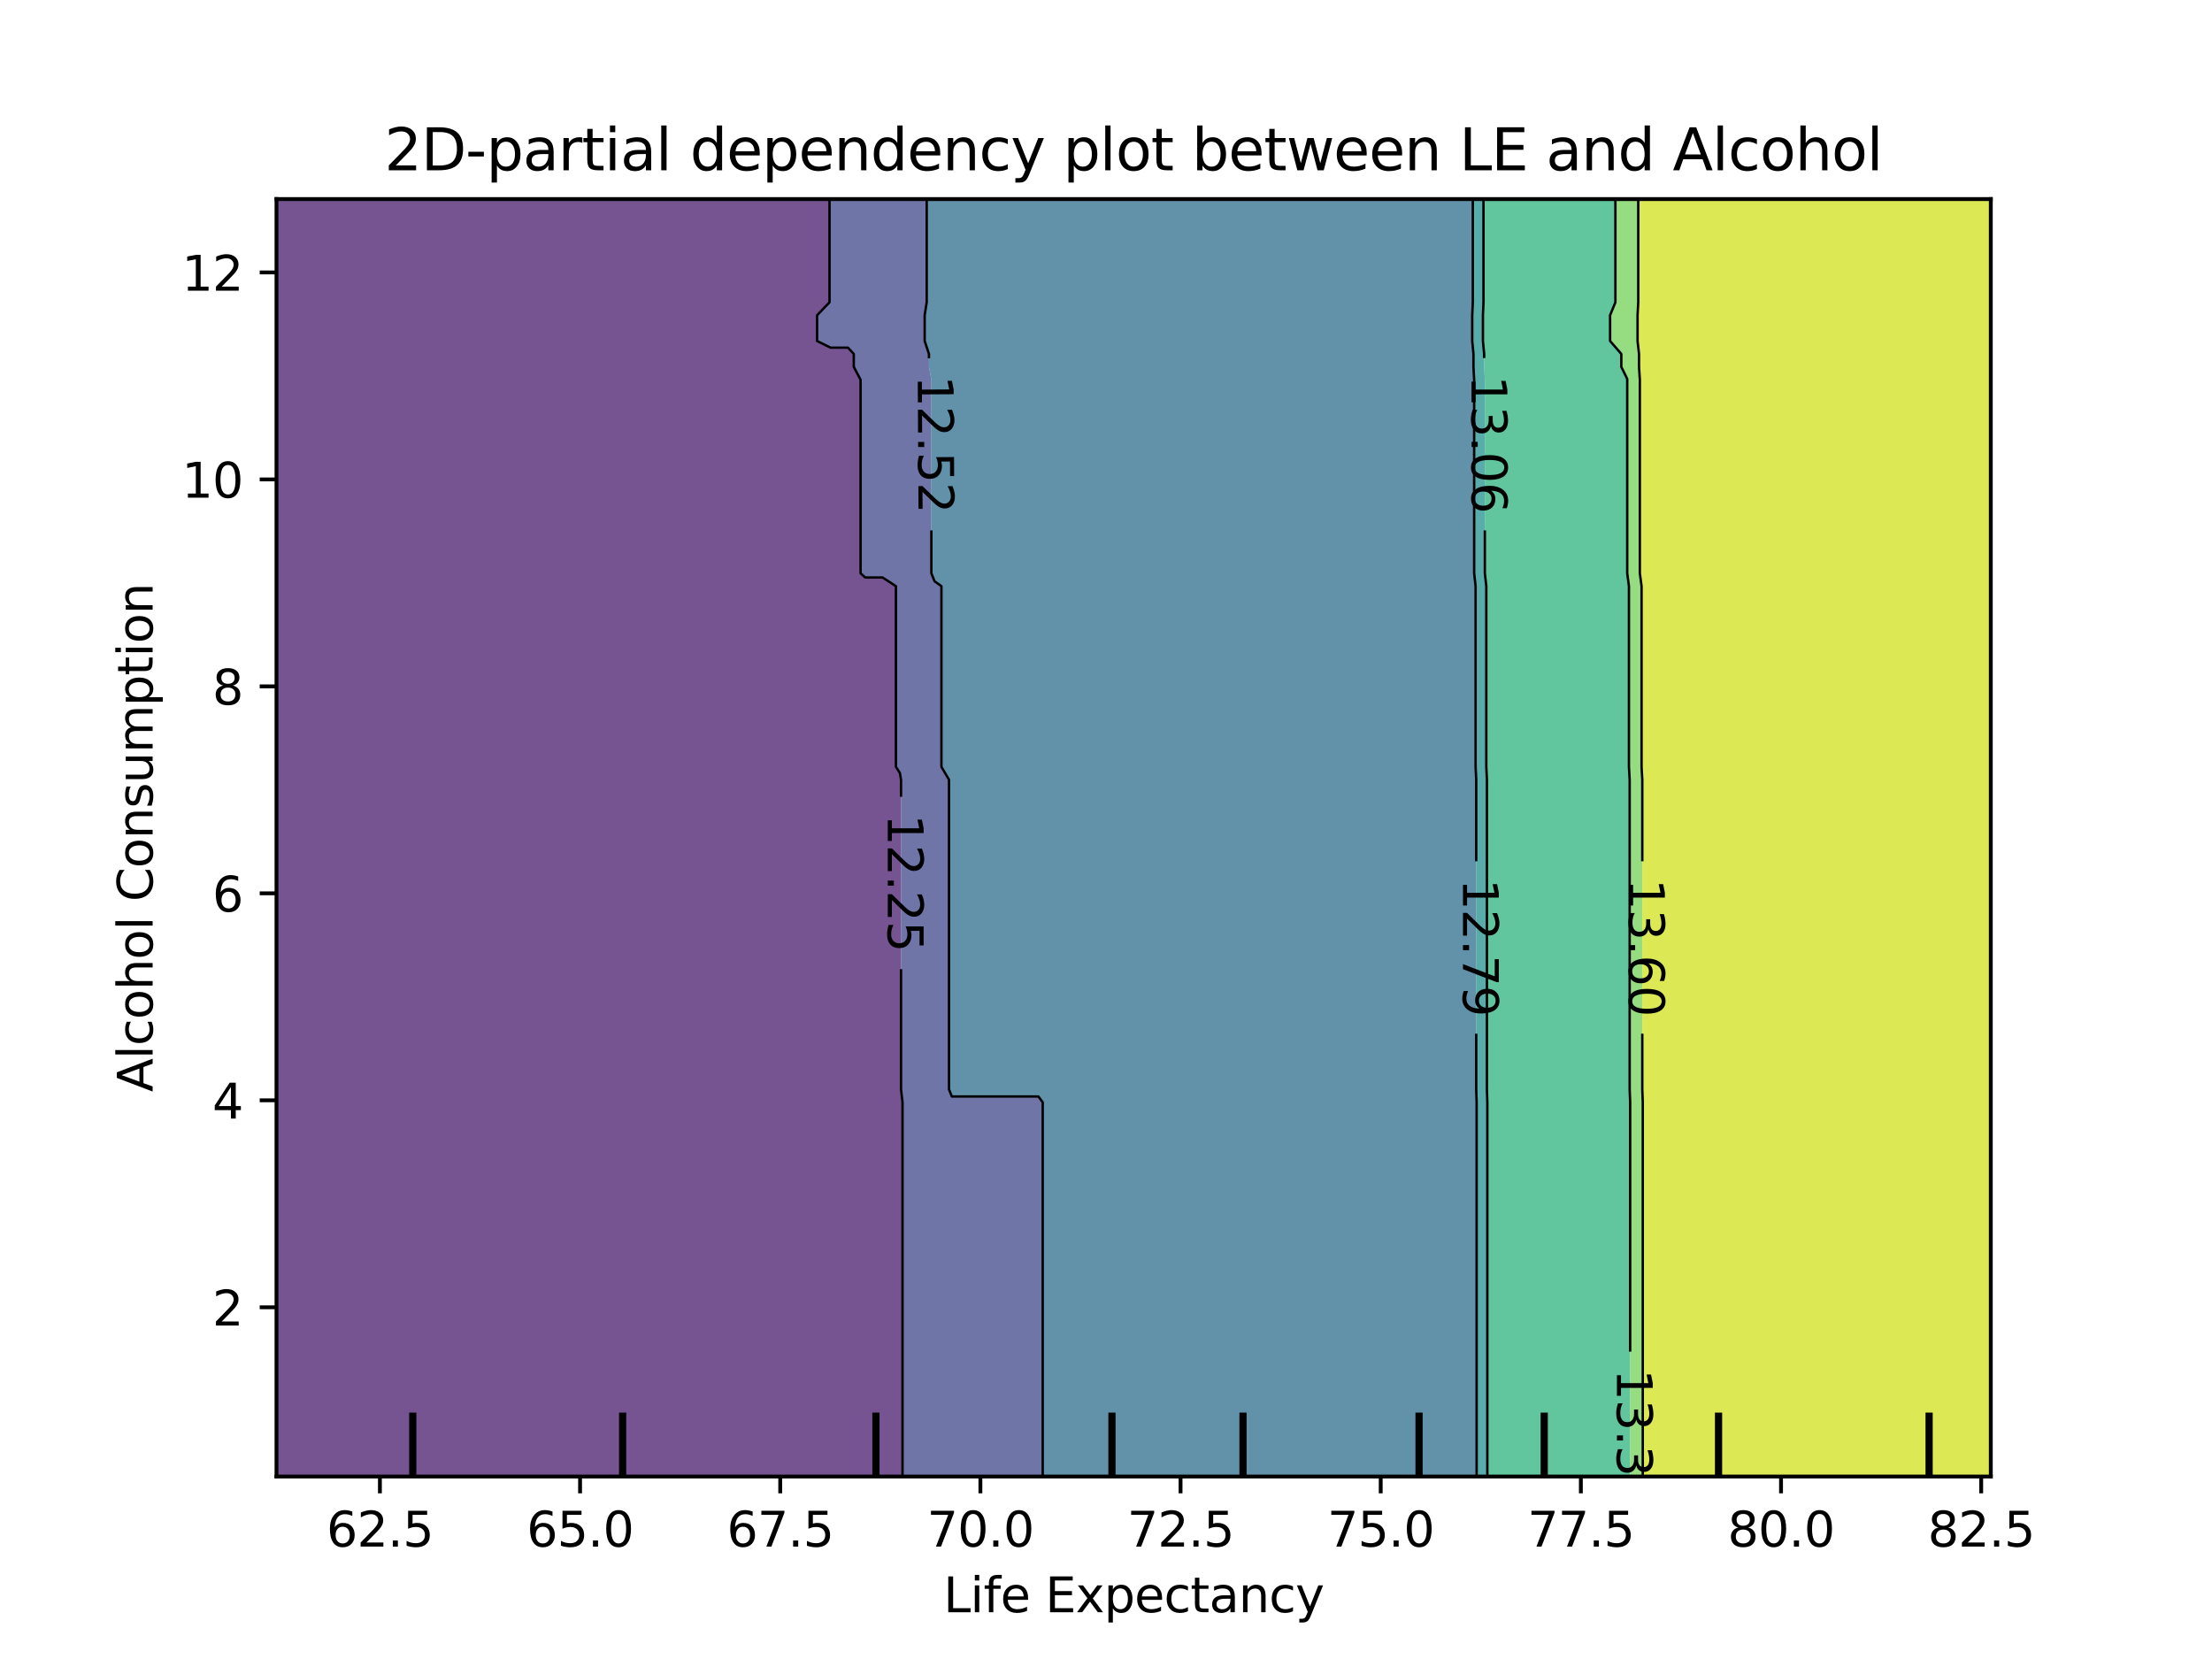 <?xml version="1.0" encoding="utf-8" standalone="no"?>
<!DOCTYPE svg PUBLIC "-//W3C//DTD SVG 1.1//EN"
  "http://www.w3.org/Graphics/SVG/1.1/DTD/svg11.dtd">
<svg xmlns:xlink="http://www.w3.org/1999/xlink" width="460.8pt" height="345.6pt" viewBox="0 0 460.8 345.6" xmlns="http://www.w3.org/2000/svg" version="1.1">
 <defs>
  <style type="text/css">*{stroke-linejoin: round; stroke-linecap: butt}</style>
 </defs>
 <g id="figure_1">
  <g id="patch_1">
   <path d="M 0 345.6 
L 460.8 345.6 
L 460.8 0 
L 0 0 
L 0 345.6 
z
" style="fill: none"/>
  </g>
  <g id="axes_1"/>
  <g id="axes_2">
   <g id="patch_2">
    <path d="M 57.6 307.584 
L 414.72 307.584 
L 414.72 41.472 
L 57.6 41.472 
L 57.6 307.584 
z
" style="fill: none"/>
   </g>
   <g id="PathCollection_1">
    <path d="M 61.207 307.584 
L 64.815 307.584 
L 68.422 307.584 
L 72.029 307.584 
L 75.636 307.584 
L 79.244 307.584 
L 82.851 307.584 
L 86.458 307.584 
L 90.065 307.584 
L 93.673 307.584 
L 97.28 307.584 
L 100.887 307.584 
L 104.495 307.584 
L 108.102 307.584 
L 111.709 307.584 
L 115.316 307.584 
L 118.924 307.584 
L 122.531 307.584 
L 126.138 307.584 
L 129.745 307.584 
L 133.353 307.584 
L 136.96 307.584 
L 140.567 307.584 
L 144.175 307.584 
L 147.782 307.584 
L 151.389 307.584 
L 154.996 307.584 
L 158.604 307.584 
L 162.211 307.584 
L 165.818 307.584 
L 169.425 307.584 
L 173.033 307.584 
L 176.64 307.584 
L 180.247 307.584 
L 183.855 307.584 
L 187.462 307.584 
L 188.01 307.584 
L 188.01 304.896 
L 188.01 302.208 
L 188.01 299.52 
L 188.01 296.832 
L 188.01 294.144 
L 188.01 291.456 
L 188.01 288.768 
L 188.01 286.08 
L 188.01 283.392 
L 188.01 280.704 
L 188.01 278.016 
L 188.01 275.328 
L 188.01 272.64 
L 188.01 269.952 
L 188.01 267.264 
L 188.01 264.576 
L 188.01 261.888 
L 188.01 259.2 
L 188.01 256.512 
L 188.01 253.824 
L 188.01 251.136 
L 188.01 248.448 
L 188.01 245.76 
L 188.01 243.072 
L 188.01 240.384 
L 188.01 237.696 
L 188.01 235.008 
L 188.01 232.32 
L 188.01 229.632 
L 187.7 226.944 
L 187.7 224.256 
L 187.7 221.568 
L 187.7 218.88 
L 187.7 216.192 
L 187.7 213.504 
L 187.7 210.816 
L 187.7 208.128 
L 187.7 205.44 
L 187.7 202.752 
L 187.7 200.064 
L 187.7 197.376 
L 187.7 194.688 
L 187.7 192 
L 187.7 189.312 
L 187.7 186.624 
L 187.7 183.936 
L 187.7 181.248 
L 187.7 178.56 
L 187.7 175.872 
L 187.7 173.184 
L 187.7 170.496 
L 187.7 167.808 
L 187.7 165.12 
L 187.7 162.432 
L 187.462 161.022 
L 186.636 159.744 
L 186.636 157.056 
L 186.636 154.368 
L 186.636 151.68 
L 186.636 148.992 
L 186.636 146.304 
L 186.636 143.616 
L 186.636 140.928 
L 186.636 138.24 
L 186.636 135.552 
L 186.636 132.864 
L 186.636 130.176 
L 186.636 127.488 
L 186.636 124.8 
L 186.636 122.112 
L 183.855 120.302 
L 180.247 120.302 
L 179.272 119.424 
L 179.272 116.736 
L 179.272 114.048 
L 179.272 111.36 
L 179.272 108.672 
L 179.272 105.984 
L 179.272 103.296 
L 179.272 100.608 
L 179.272 97.92 
L 179.272 95.232 
L 179.272 92.544 
L 179.272 89.856 
L 179.272 87.168 
L 179.272 84.48 
L 179.272 81.792 
L 179.272 79.104 
L 177.857 76.416 
L 177.857 73.728 
L 176.64 72.427 
L 173.033 72.427 
L 170.218 71.04 
L 170.218 68.352 
L 170.218 65.664 
L 172.803 62.976 
L 172.803 60.288 
L 172.803 57.6 
L 172.803 54.912 
L 172.803 52.224 
L 172.803 49.536 
L 172.803 46.848 
L 172.803 44.16 
L 172.803 41.472 
L 169.425 41.472 
L 165.818 41.472 
L 162.211 41.472 
L 158.604 41.472 
L 154.996 41.472 
L 151.389 41.472 
L 147.782 41.472 
L 144.175 41.472 
L 140.567 41.472 
L 136.96 41.472 
L 133.353 41.472 
L 129.745 41.472 
L 126.138 41.472 
L 122.531 41.472 
L 118.924 41.472 
L 115.316 41.472 
L 111.709 41.472 
L 108.102 41.472 
L 104.495 41.472 
L 100.887 41.472 
L 97.28 41.472 
L 93.673 41.472 
L 90.065 41.472 
L 86.458 41.472 
L 82.851 41.472 
L 79.244 41.472 
L 75.636 41.472 
L 72.029 41.472 
L 68.422 41.472 
L 64.815 41.472 
L 61.207 41.472 
L 57.6 41.472 
L 57.6 44.16 
L 57.6 46.848 
L 57.6 49.536 
L 57.6 52.224 
L 57.6 54.912 
L 57.6 57.6 
L 57.6 60.288 
L 57.6 62.976 
L 57.6 65.664 
L 57.6 68.352 
L 57.6 71.04 
L 57.6 73.728 
L 57.6 76.416 
L 57.6 79.104 
L 57.6 81.792 
L 57.6 84.48 
L 57.6 87.168 
L 57.6 89.856 
L 57.6 92.544 
L 57.6 95.232 
L 57.6 97.92 
L 57.6 100.608 
L 57.6 103.296 
L 57.6 105.984 
L 57.6 108.672 
L 57.6 111.36 
L 57.6 114.048 
L 57.6 116.736 
L 57.6 119.424 
L 57.6 122.112 
L 57.6 124.8 
L 57.6 127.488 
L 57.6 130.176 
L 57.6 132.864 
L 57.6 135.552 
L 57.6 138.24 
L 57.6 140.928 
L 57.6 143.616 
L 57.6 146.304 
L 57.6 148.992 
L 57.6 151.68 
L 57.6 154.368 
L 57.6 157.056 
L 57.6 159.744 
L 57.6 162.432 
L 57.6 165.12 
L 57.6 167.808 
L 57.6 170.496 
L 57.6 173.184 
L 57.6 175.872 
L 57.6 178.56 
L 57.6 181.248 
L 57.6 183.936 
L 57.6 186.624 
L 57.6 189.312 
L 57.6 192 
L 57.6 194.688 
L 57.6 197.376 
L 57.6 200.064 
L 57.6 202.752 
L 57.6 205.44 
L 57.6 208.128 
L 57.6 210.816 
L 57.6 213.504 
L 57.6 216.192 
L 57.6 218.88 
L 57.6 221.568 
L 57.6 224.256 
L 57.6 226.944 
L 57.6 229.632 
L 57.6 232.32 
L 57.6 235.008 
L 57.6 237.696 
L 57.6 240.384 
L 57.6 243.072 
L 57.6 245.76 
L 57.6 248.448 
L 57.6 251.136 
L 57.6 253.824 
L 57.6 256.512 
L 57.6 259.2 
L 57.6 261.888 
L 57.6 264.576 
L 57.6 267.264 
L 57.6 269.952 
L 57.6 272.64 
L 57.6 275.328 
L 57.6 278.016 
L 57.6 280.704 
L 57.6 283.392 
L 57.6 286.08 
L 57.6 288.768 
L 57.6 291.456 
L 57.6 294.144 
L 57.6 296.832 
L 57.6 299.52 
L 57.6 302.208 
L 57.6 304.896 
L 57.6 307.584 
z
" clip-path="url(#p6db5fc8b33)" style="fill: #481b6d; fill-opacity: 0.75"/>
   </g>
   <g id="PathCollection_2">
    <path d="M 191.069 307.584 
L 194.676 307.584 
L 198.284 307.584 
L 201.891 307.584 
L 205.498 307.584 
L 209.105 307.584 
L 212.713 307.584 
L 216.32 307.584 
L 217.218 307.584 
L 217.218 304.896 
L 217.218 302.208 
L 217.218 299.52 
L 217.218 296.832 
L 217.218 294.144 
L 217.218 291.456 
L 217.218 288.768 
L 217.218 286.08 
L 217.218 283.392 
L 217.218 280.704 
L 217.218 278.016 
L 217.218 275.328 
L 217.218 272.64 
L 217.218 269.952 
L 217.218 267.264 
L 217.218 264.576 
L 217.218 261.888 
L 217.218 259.2 
L 217.218 256.512 
L 217.218 253.824 
L 217.218 251.136 
L 217.218 248.448 
L 217.218 245.76 
L 217.218 243.072 
L 217.218 240.384 
L 217.218 237.696 
L 217.218 235.008 
L 217.218 232.32 
L 217.218 229.632 
L 216.32 228.416 
L 212.713 228.416 
L 209.105 228.416 
L 205.498 228.416 
L 201.891 228.416 
L 198.284 228.416 
L 197.695 226.944 
L 197.695 224.256 
L 197.695 221.568 
L 197.695 218.88 
L 197.695 216.192 
L 197.695 213.504 
L 197.695 210.816 
L 197.695 208.128 
L 197.695 205.44 
L 197.695 202.752 
L 197.695 200.064 
L 197.695 197.376 
L 197.695 194.688 
L 197.695 192 
L 197.695 189.312 
L 197.695 186.624 
L 197.695 183.936 
L 197.695 181.248 
L 197.695 178.56 
L 197.695 175.872 
L 197.695 173.184 
L 197.695 170.496 
L 197.695 167.808 
L 197.695 165.12 
L 197.695 162.432 
L 196.118 159.744 
L 196.118 157.056 
L 196.118 154.368 
L 196.118 151.68 
L 196.118 148.992 
L 196.118 146.304 
L 196.118 143.616 
L 196.118 140.928 
L 196.118 138.24 
L 196.118 135.552 
L 196.118 132.864 
L 196.118 130.176 
L 196.118 127.488 
L 196.118 124.8 
L 196.118 122.112 
L 194.676 121.079 
L 194.023 119.424 
L 194.023 116.736 
L 194.023 114.048 
L 194.023 111.36 
L 194.023 108.672 
L 194.023 105.984 
L 194.023 103.296 
L 194.023 100.608 
L 194.023 97.92 
L 194.023 95.232 
L 194.023 92.544 
L 194.023 89.856 
L 194.023 87.168 
L 194.023 84.48 
L 194.023 81.792 
L 194.023 79.104 
L 193.52 76.416 
L 193.52 73.728 
L 192.627 71.04 
L 192.627 68.352 
L 192.627 65.664 
L 193.05 62.976 
L 193.05 60.288 
L 193.05 57.6 
L 193.05 54.912 
L 193.05 52.224 
L 193.05 49.536 
L 193.05 46.848 
L 193.05 44.16 
L 193.05 41.472 
L 191.069 41.472 
L 187.462 41.472 
L 183.855 41.472 
L 180.247 41.472 
L 176.64 41.472 
L 173.033 41.472 
L 172.803 41.472 
L 172.803 44.16 
L 172.803 46.848 
L 172.803 49.536 
L 172.803 52.224 
L 172.803 54.912 
L 172.803 57.6 
L 172.803 60.288 
L 172.803 62.976 
L 170.218 65.664 
L 170.218 68.352 
L 170.218 71.04 
L 173.033 72.427 
L 176.64 72.427 
L 177.857 73.728 
L 177.857 76.416 
L 179.272 79.104 
L 179.272 81.792 
L 179.272 84.48 
L 179.272 87.168 
L 179.272 89.856 
L 179.272 92.544 
L 179.272 95.232 
L 179.272 97.92 
L 179.272 100.608 
L 179.272 103.296 
L 179.272 105.984 
L 179.272 108.672 
L 179.272 111.36 
L 179.272 114.048 
L 179.272 116.736 
L 179.272 119.424 
L 180.247 120.302 
L 183.855 120.302 
L 186.636 122.112 
L 186.636 124.8 
L 186.636 127.488 
L 186.636 130.176 
L 186.636 132.864 
L 186.636 135.552 
L 186.636 138.24 
L 186.636 140.928 
L 186.636 143.616 
L 186.636 146.304 
L 186.636 148.992 
L 186.636 151.68 
L 186.636 154.368 
L 186.636 157.056 
L 186.636 159.744 
L 187.462 161.022 
L 187.7 162.432 
L 187.7 165.12 
L 187.7 167.808 
L 187.7 170.496 
L 187.7 173.184 
L 187.7 175.872 
L 187.7 178.56 
L 187.7 181.248 
L 187.7 183.936 
L 187.7 186.624 
L 187.7 189.312 
L 187.7 192 
L 187.7 194.688 
L 187.7 197.376 
L 187.7 200.064 
L 187.7 202.752 
L 187.7 205.44 
L 187.7 208.128 
L 187.7 210.816 
L 187.7 213.504 
L 187.7 216.192 
L 187.7 218.88 
L 187.7 221.568 
L 187.7 224.256 
L 187.7 226.944 
L 188.01 229.632 
L 188.01 232.32 
L 188.01 235.008 
L 188.01 237.696 
L 188.01 240.384 
L 188.01 243.072 
L 188.01 245.76 
L 188.01 248.448 
L 188.01 251.136 
L 188.01 253.824 
L 188.01 256.512 
L 188.01 259.2 
L 188.01 261.888 
L 188.01 264.576 
L 188.01 267.264 
L 188.01 269.952 
L 188.01 272.64 
L 188.01 275.328 
L 188.01 278.016 
L 188.01 280.704 
L 188.01 283.392 
L 188.01 286.08 
L 188.01 288.768 
L 188.01 291.456 
L 188.01 294.144 
L 188.01 296.832 
L 188.01 299.52 
L 188.01 302.208 
L 188.01 304.896 
L 188.01 307.584 
z
" clip-path="url(#p6db5fc8b33)" style="fill: #3f4788; fill-opacity: 0.75"/>
   </g>
   <g id="PathCollection_3">
    <path d="M 219.927 307.584 
L 223.535 307.584 
L 227.142 307.584 
L 230.749 307.584 
L 234.356 307.584 
L 237.964 307.584 
L 241.571 307.584 
L 245.178 307.584 
L 248.785 307.584 
L 252.393 307.584 
L 256 307.584 
L 259.607 307.584 
L 263.215 307.584 
L 266.822 307.584 
L 270.429 307.584 
L 274.036 307.584 
L 277.644 307.584 
L 281.251 307.584 
L 284.858 307.584 
L 288.465 307.584 
L 292.073 307.584 
L 295.68 307.584 
L 299.287 307.584 
L 302.895 307.584 
L 306.502 307.584 
L 307.612 307.584 
L 307.612 304.896 
L 307.612 302.208 
L 307.612 299.52 
L 307.612 296.832 
L 307.612 294.144 
L 307.612 291.456 
L 307.612 288.768 
L 307.612 286.08 
L 307.612 283.392 
L 307.612 280.704 
L 307.612 278.016 
L 307.612 275.328 
L 307.612 272.64 
L 307.612 269.952 
L 307.612 267.264 
L 307.612 264.576 
L 307.612 261.888 
L 307.612 259.2 
L 307.612 256.512 
L 307.612 253.824 
L 307.612 251.136 
L 307.612 248.448 
L 307.612 245.76 
L 307.612 243.072 
L 307.612 240.384 
L 307.612 237.696 
L 307.612 235.008 
L 307.612 232.32 
L 307.612 229.632 
L 307.524 226.944 
L 307.524 224.256 
L 307.524 221.568 
L 307.524 218.88 
L 307.524 216.192 
L 307.524 213.504 
L 307.524 210.816 
L 307.524 208.128 
L 307.524 205.44 
L 307.524 202.752 
L 307.524 200.064 
L 307.524 197.376 
L 307.524 194.688 
L 307.524 192 
L 307.524 189.312 
L 307.524 186.624 
L 307.524 183.936 
L 307.524 181.248 
L 307.524 178.56 
L 307.524 175.872 
L 307.524 173.184 
L 307.524 170.496 
L 307.524 167.808 
L 307.524 165.12 
L 307.524 162.432 
L 307.396 159.744 
L 307.396 157.056 
L 307.396 154.368 
L 307.396 151.68 
L 307.396 148.992 
L 307.396 146.304 
L 307.396 143.616 
L 307.396 140.928 
L 307.396 138.24 
L 307.396 135.552 
L 307.396 132.864 
L 307.396 130.176 
L 307.396 127.488 
L 307.396 124.8 
L 307.396 122.112 
L 307.092 119.424 
L 307.092 116.736 
L 307.092 114.048 
L 307.092 111.36 
L 307.092 108.672 
L 307.092 105.984 
L 307.092 103.296 
L 307.092 100.608 
L 307.092 97.92 
L 307.092 95.232 
L 307.092 92.544 
L 307.092 89.856 
L 307.092 87.168 
L 307.092 84.48 
L 307.092 81.792 
L 307.092 79.104 
L 306.947 76.416 
L 306.947 73.728 
L 306.691 71.04 
L 306.691 68.352 
L 306.691 65.664 
L 306.813 62.976 
L 306.813 60.288 
L 306.813 57.6 
L 306.813 54.912 
L 306.813 52.224 
L 306.813 49.536 
L 306.813 46.848 
L 306.813 44.16 
L 306.813 41.472 
L 306.502 41.472 
L 302.895 41.472 
L 299.287 41.472 
L 295.68 41.472 
L 292.073 41.472 
L 288.465 41.472 
L 284.858 41.472 
L 281.251 41.472 
L 277.644 41.472 
L 274.036 41.472 
L 270.429 41.472 
L 266.822 41.472 
L 263.215 41.472 
L 259.607 41.472 
L 256 41.472 
L 252.393 41.472 
L 248.785 41.472 
L 245.178 41.472 
L 241.571 41.472 
L 237.964 41.472 
L 234.356 41.472 
L 230.749 41.472 
L 227.142 41.472 
L 223.535 41.472 
L 219.927 41.472 
L 216.32 41.472 
L 212.713 41.472 
L 209.105 41.472 
L 205.498 41.472 
L 201.891 41.472 
L 198.284 41.472 
L 194.676 41.472 
L 193.05 41.472 
L 193.05 44.16 
L 193.05 46.848 
L 193.05 49.536 
L 193.05 52.224 
L 193.05 54.912 
L 193.05 57.6 
L 193.05 60.288 
L 193.05 62.976 
L 192.627 65.664 
L 192.627 68.352 
L 192.627 71.04 
L 193.52 73.728 
L 193.52 76.416 
L 194.023 79.104 
L 194.023 81.792 
L 194.023 84.48 
L 194.023 87.168 
L 194.023 89.856 
L 194.023 92.544 
L 194.023 95.232 
L 194.023 97.92 
L 194.023 100.608 
L 194.023 103.296 
L 194.023 105.984 
L 194.023 108.672 
L 194.023 111.36 
L 194.023 114.048 
L 194.023 116.736 
L 194.023 119.424 
L 194.676 121.079 
L 196.118 122.112 
L 196.118 124.8 
L 196.118 127.488 
L 196.118 130.176 
L 196.118 132.864 
L 196.118 135.552 
L 196.118 138.24 
L 196.118 140.928 
L 196.118 143.616 
L 196.118 146.304 
L 196.118 148.992 
L 196.118 151.68 
L 196.118 154.368 
L 196.118 157.056 
L 196.118 159.744 
L 197.695 162.432 
L 197.695 165.12 
L 197.695 167.808 
L 197.695 170.496 
L 197.695 173.184 
L 197.695 175.872 
L 197.695 178.56 
L 197.695 181.248 
L 197.695 183.936 
L 197.695 186.624 
L 197.695 189.312 
L 197.695 192 
L 197.695 194.688 
L 197.695 197.376 
L 197.695 200.064 
L 197.695 202.752 
L 197.695 205.44 
L 197.695 208.128 
L 197.695 210.816 
L 197.695 213.504 
L 197.695 216.192 
L 197.695 218.88 
L 197.695 221.568 
L 197.695 224.256 
L 197.695 226.944 
L 198.284 228.416 
L 201.891 228.416 
L 205.498 228.416 
L 209.105 228.416 
L 212.713 228.416 
L 216.32 228.416 
L 217.218 229.632 
L 217.218 232.32 
L 217.218 235.008 
L 217.218 237.696 
L 217.218 240.384 
L 217.218 243.072 
L 217.218 245.76 
L 217.218 248.448 
L 217.218 251.136 
L 217.218 253.824 
L 217.218 256.512 
L 217.218 259.2 
L 217.218 261.888 
L 217.218 264.576 
L 217.218 267.264 
L 217.218 269.952 
L 217.218 272.64 
L 217.218 275.328 
L 217.218 278.016 
L 217.218 280.704 
L 217.218 283.392 
L 217.218 286.08 
L 217.218 288.768 
L 217.218 291.456 
L 217.218 294.144 
L 217.218 296.832 
L 217.218 299.52 
L 217.218 302.208 
L 217.218 304.896 
L 217.218 307.584 
z
" clip-path="url(#p6db5fc8b33)" style="fill: #2e6e8e; fill-opacity: 0.75"/>
   </g>
   <g id="PathCollection_4">
    <path d="M 309.84 304.896 
L 309.84 302.208 
L 309.84 299.52 
L 309.84 296.832 
L 309.84 294.144 
L 309.84 291.456 
L 309.84 288.768 
L 309.84 286.08 
L 309.84 283.392 
L 309.84 280.704 
L 309.84 278.016 
L 309.84 275.328 
L 309.84 272.64 
L 309.84 269.952 
L 309.84 267.264 
L 309.84 264.576 
L 309.84 261.888 
L 309.84 259.2 
L 309.84 256.512 
L 309.84 253.824 
L 309.84 251.136 
L 309.84 248.448 
L 309.84 245.76 
L 309.84 243.072 
L 309.84 240.384 
L 309.84 237.696 
L 309.84 235.008 
L 309.84 232.32 
L 309.84 229.632 
L 309.753 226.944 
L 309.753 224.256 
L 309.753 221.568 
L 309.753 218.88 
L 309.753 216.192 
L 309.753 213.504 
L 309.753 210.816 
L 309.753 208.128 
L 309.753 205.44 
L 309.753 202.752 
L 309.753 200.064 
L 309.753 197.376 
L 309.753 194.688 
L 309.753 192 
L 309.753 189.312 
L 309.753 186.624 
L 309.753 183.936 
L 309.753 181.248 
L 309.753 178.56 
L 309.753 175.872 
L 309.753 173.184 
L 309.753 170.496 
L 309.753 167.808 
L 309.753 165.12 
L 309.753 162.432 
L 309.625 159.744 
L 309.625 157.056 
L 309.625 154.368 
L 309.625 151.68 
L 309.625 148.992 
L 309.625 146.304 
L 309.625 143.616 
L 309.625 140.928 
L 309.625 138.24 
L 309.625 135.552 
L 309.625 132.864 
L 309.625 130.176 
L 309.625 127.488 
L 309.625 124.8 
L 309.625 122.112 
L 309.321 119.424 
L 309.321 116.736 
L 309.321 114.048 
L 309.321 111.36 
L 309.321 108.672 
L 309.321 105.984 
L 309.321 103.296 
L 309.321 100.608 
L 309.321 97.92 
L 309.321 95.232 
L 309.321 92.544 
L 309.321 89.856 
L 309.321 87.168 
L 309.321 84.48 
L 309.321 81.792 
L 309.321 79.104 
L 309.176 76.416 
L 309.176 73.728 
L 308.92 71.04 
L 308.92 68.352 
L 308.92 65.664 
L 309.042 62.976 
L 309.042 60.288 
L 309.042 57.6 
L 309.042 54.912 
L 309.042 52.224 
L 309.042 49.536 
L 309.042 46.848 
L 309.042 44.16 
L 309.042 41.472 
L 306.813 41.472 
L 306.813 44.16 
L 306.813 46.848 
L 306.813 49.536 
L 306.813 52.224 
L 306.813 54.912 
L 306.813 57.6 
L 306.813 60.288 
L 306.813 62.976 
L 306.691 65.664 
L 306.691 68.352 
L 306.691 71.04 
L 306.947 73.728 
L 306.947 76.416 
L 307.092 79.104 
L 307.092 81.792 
L 307.092 84.48 
L 307.092 87.168 
L 307.092 89.856 
L 307.092 92.544 
L 307.092 95.232 
L 307.092 97.92 
L 307.092 100.608 
L 307.092 103.296 
L 307.092 105.984 
L 307.092 108.672 
L 307.092 111.36 
L 307.092 114.048 
L 307.092 116.736 
L 307.092 119.424 
L 307.396 122.112 
L 307.396 124.8 
L 307.396 127.488 
L 307.396 130.176 
L 307.396 132.864 
L 307.396 135.552 
L 307.396 138.24 
L 307.396 140.928 
L 307.396 143.616 
L 307.396 146.304 
L 307.396 148.992 
L 307.396 151.68 
L 307.396 154.368 
L 307.396 157.056 
L 307.396 159.744 
L 307.524 162.432 
L 307.524 165.12 
L 307.524 167.808 
L 307.524 170.496 
L 307.524 173.184 
L 307.524 175.872 
L 307.524 178.56 
L 307.524 181.248 
L 307.524 183.936 
L 307.524 186.624 
L 307.524 189.312 
L 307.524 192 
L 307.524 194.688 
L 307.524 197.376 
L 307.524 200.064 
L 307.524 202.752 
L 307.524 205.44 
L 307.524 208.128 
L 307.524 210.816 
L 307.524 213.504 
L 307.524 216.192 
L 307.524 218.88 
L 307.524 221.568 
L 307.524 224.256 
L 307.524 226.944 
L 307.612 229.632 
L 307.612 232.32 
L 307.612 235.008 
L 307.612 237.696 
L 307.612 240.384 
L 307.612 243.072 
L 307.612 245.76 
L 307.612 248.448 
L 307.612 251.136 
L 307.612 253.824 
L 307.612 256.512 
L 307.612 259.2 
L 307.612 261.888 
L 307.612 264.576 
L 307.612 267.264 
L 307.612 269.952 
L 307.612 272.64 
L 307.612 275.328 
L 307.612 278.016 
L 307.612 280.704 
L 307.612 283.392 
L 307.612 286.08 
L 307.612 288.768 
L 307.612 291.456 
L 307.612 294.144 
L 307.612 296.832 
L 307.612 299.52 
L 307.612 302.208 
L 307.612 304.896 
L 307.612 307.584 
L 309.84 307.584 
z
" clip-path="url(#p6db5fc8b33)" style="fill: #21908d; fill-opacity: 0.75"/>
   </g>
   <g id="PathCollection_5">
    <path d="M 310.109 307.584 
L 313.716 307.584 
L 317.324 307.584 
L 320.931 307.584 
L 324.538 307.584 
L 328.145 307.584 
L 331.753 307.584 
L 335.36 307.584 
L 338.967 307.584 
L 339.593 307.584 
L 339.593 304.896 
L 339.593 302.208 
L 339.593 299.52 
L 339.593 296.832 
L 339.593 294.144 
L 339.593 291.456 
L 339.593 288.768 
L 339.593 286.08 
L 339.593 283.392 
L 339.593 280.704 
L 339.593 278.016 
L 339.593 275.328 
L 339.593 272.64 
L 339.593 269.952 
L 339.593 267.264 
L 339.593 264.576 
L 339.593 261.888 
L 339.593 259.2 
L 339.593 256.512 
L 339.593 253.824 
L 339.593 251.136 
L 339.593 248.448 
L 339.593 245.76 
L 339.593 243.072 
L 339.593 240.384 
L 339.593 237.696 
L 339.593 235.008 
L 339.593 232.32 
L 339.593 229.632 
L 339.49 226.944 
L 339.49 224.256 
L 339.49 221.568 
L 339.49 218.88 
L 339.49 216.192 
L 339.49 213.504 
L 339.49 210.816 
L 339.49 208.128 
L 339.49 205.44 
L 339.49 202.752 
L 339.49 200.064 
L 339.49 197.376 
L 339.49 194.688 
L 339.49 192 
L 339.49 189.312 
L 339.49 186.624 
L 339.49 183.936 
L 339.49 181.248 
L 339.49 178.56 
L 339.49 175.872 
L 339.49 173.184 
L 339.49 170.496 
L 339.49 167.808 
L 339.49 165.12 
L 339.49 162.432 
L 339.339 159.744 
L 339.339 157.056 
L 339.339 154.368 
L 339.339 151.68 
L 339.339 148.992 
L 339.339 146.304 
L 339.339 143.616 
L 339.339 140.928 
L 339.339 138.24 
L 339.339 135.552 
L 339.339 132.864 
L 339.339 130.176 
L 339.339 127.488 
L 339.339 124.8 
L 339.339 122.112 
L 338.98 119.424 
L 338.98 116.736 
L 338.98 114.048 
L 338.98 111.36 
L 338.98 108.672 
L 338.98 105.984 
L 338.98 103.296 
L 338.98 100.608 
L 338.98 97.92 
L 338.98 95.232 
L 338.98 92.544 
L 338.98 89.856 
L 338.98 87.168 
L 338.98 84.48 
L 338.98 81.792 
L 338.98 79.104 
L 338.967 78.909 
L 337.748 76.416 
L 337.748 73.728 
L 335.412 71.04 
L 335.412 68.352 
L 335.412 65.664 
L 336.519 62.976 
L 336.519 60.288 
L 336.519 57.6 
L 336.519 54.912 
L 336.519 52.224 
L 336.519 49.536 
L 336.519 46.848 
L 336.519 44.16 
L 336.519 41.472 
L 335.36 41.472 
L 331.753 41.472 
L 328.145 41.472 
L 324.538 41.472 
L 320.931 41.472 
L 317.324 41.472 
L 313.716 41.472 
L 310.109 41.472 
L 309.042 41.472 
L 309.042 44.16 
L 309.042 46.848 
L 309.042 49.536 
L 309.042 52.224 
L 309.042 54.912 
L 309.042 57.6 
L 309.042 60.288 
L 309.042 62.976 
L 308.92 65.664 
L 308.92 68.352 
L 308.92 71.04 
L 309.176 73.728 
L 309.176 76.416 
L 309.321 79.104 
L 309.321 81.792 
L 309.321 84.48 
L 309.321 87.168 
L 309.321 89.856 
L 309.321 92.544 
L 309.321 95.232 
L 309.321 97.92 
L 309.321 100.608 
L 309.321 103.296 
L 309.321 105.984 
L 309.321 108.672 
L 309.321 111.36 
L 309.321 114.048 
L 309.321 116.736 
L 309.321 119.424 
L 309.625 122.112 
L 309.625 124.8 
L 309.625 127.488 
L 309.625 130.176 
L 309.625 132.864 
L 309.625 135.552 
L 309.625 138.24 
L 309.625 140.928 
L 309.625 143.616 
L 309.625 146.304 
L 309.625 148.992 
L 309.625 151.68 
L 309.625 154.368 
L 309.625 157.056 
L 309.625 159.744 
L 309.753 162.432 
L 309.753 165.12 
L 309.753 167.808 
L 309.753 170.496 
L 309.753 173.184 
L 309.753 175.872 
L 309.753 178.56 
L 309.753 181.248 
L 309.753 183.936 
L 309.753 186.624 
L 309.753 189.312 
L 309.753 192 
L 309.753 194.688 
L 309.753 197.376 
L 309.753 200.064 
L 309.753 202.752 
L 309.753 205.44 
L 309.753 208.128 
L 309.753 210.816 
L 309.753 213.504 
L 309.753 216.192 
L 309.753 218.88 
L 309.753 221.568 
L 309.753 224.256 
L 309.753 226.944 
L 309.84 229.632 
L 309.84 232.32 
L 309.84 235.008 
L 309.84 237.696 
L 309.84 240.384 
L 309.84 243.072 
L 309.84 245.76 
L 309.84 248.448 
L 309.84 251.136 
L 309.84 253.824 
L 309.84 256.512 
L 309.84 259.2 
L 309.84 261.888 
L 309.84 264.576 
L 309.84 267.264 
L 309.84 269.952 
L 309.84 272.64 
L 309.84 275.328 
L 309.84 278.016 
L 309.84 280.704 
L 309.84 283.392 
L 309.84 286.08 
L 309.84 288.768 
L 309.84 291.456 
L 309.84 294.144 
L 309.84 296.832 
L 309.84 299.52 
L 309.84 302.208 
L 309.84 304.896 
L 309.84 307.584 
z
" clip-path="url(#p6db5fc8b33)" style="fill: #2db27d; fill-opacity: 0.75"/>
   </g>
   <g id="PathCollection_6">
    <path d="M 342.222 304.896 
L 342.222 302.208 
L 342.222 299.52 
L 342.222 296.832 
L 342.222 294.144 
L 342.222 291.456 
L 342.222 288.768 
L 342.222 286.08 
L 342.222 283.392 
L 342.222 280.704 
L 342.222 278.016 
L 342.222 275.328 
L 342.222 272.64 
L 342.222 269.952 
L 342.222 267.264 
L 342.222 264.576 
L 342.222 261.888 
L 342.222 259.2 
L 342.222 256.512 
L 342.222 253.824 
L 342.222 251.136 
L 342.222 248.448 
L 342.222 245.76 
L 342.222 243.072 
L 342.222 240.384 
L 342.222 237.696 
L 342.222 235.008 
L 342.222 232.32 
L 342.222 229.632 
L 342.119 226.944 
L 342.119 224.256 
L 342.119 221.568 
L 342.119 218.88 
L 342.119 216.192 
L 342.119 213.504 
L 342.119 210.816 
L 342.119 208.128 
L 342.119 205.44 
L 342.119 202.752 
L 342.119 200.064 
L 342.119 197.376 
L 342.119 194.688 
L 342.119 192 
L 342.119 189.312 
L 342.119 186.624 
L 342.119 183.936 
L 342.119 181.248 
L 342.119 178.56 
L 342.119 175.872 
L 342.119 173.184 
L 342.119 170.496 
L 342.119 167.808 
L 342.119 165.12 
L 342.119 162.432 
L 341.968 159.744 
L 341.968 157.056 
L 341.968 154.368 
L 341.968 151.68 
L 341.968 148.992 
L 341.968 146.304 
L 341.968 143.616 
L 341.968 140.928 
L 341.968 138.24 
L 341.968 135.552 
L 341.968 132.864 
L 341.968 130.176 
L 341.968 127.488 
L 341.968 124.8 
L 341.968 122.112 
L 341.609 119.424 
L 341.609 116.736 
L 341.609 114.048 
L 341.609 111.36 
L 341.609 108.672 
L 341.609 105.984 
L 341.609 103.296 
L 341.609 100.608 
L 341.609 97.92 
L 341.609 95.232 
L 341.609 92.544 
L 341.609 89.856 
L 341.609 87.168 
L 341.609 84.48 
L 341.609 81.792 
L 341.609 79.104 
L 341.438 76.416 
L 341.438 73.728 
L 341.136 71.04 
L 341.136 68.352 
L 341.136 65.664 
L 341.279 62.976 
L 341.279 60.288 
L 341.279 57.6 
L 341.279 54.912 
L 341.279 52.224 
L 341.279 49.536 
L 341.279 46.848 
L 341.279 44.16 
L 341.279 41.472 
L 338.967 41.472 
L 336.519 41.472 
L 336.519 44.16 
L 336.519 46.848 
L 336.519 49.536 
L 336.519 52.224 
L 336.519 54.912 
L 336.519 57.6 
L 336.519 60.288 
L 336.519 62.976 
L 335.412 65.664 
L 335.412 68.352 
L 335.412 71.04 
L 337.748 73.728 
L 337.748 76.416 
L 338.967 78.909 
L 338.98 79.104 
L 338.98 81.792 
L 338.98 84.48 
L 338.98 87.168 
L 338.98 89.856 
L 338.98 92.544 
L 338.98 95.232 
L 338.98 97.92 
L 338.98 100.608 
L 338.98 103.296 
L 338.98 105.984 
L 338.98 108.672 
L 338.98 111.36 
L 338.98 114.048 
L 338.98 116.736 
L 338.98 119.424 
L 339.339 122.112 
L 339.339 124.8 
L 339.339 127.488 
L 339.339 130.176 
L 339.339 132.864 
L 339.339 135.552 
L 339.339 138.24 
L 339.339 140.928 
L 339.339 143.616 
L 339.339 146.304 
L 339.339 148.992 
L 339.339 151.68 
L 339.339 154.368 
L 339.339 157.056 
L 339.339 159.744 
L 339.49 162.432 
L 339.49 165.12 
L 339.49 167.808 
L 339.49 170.496 
L 339.49 173.184 
L 339.49 175.872 
L 339.49 178.56 
L 339.49 181.248 
L 339.49 183.936 
L 339.49 186.624 
L 339.49 189.312 
L 339.49 192 
L 339.49 194.688 
L 339.49 197.376 
L 339.49 200.064 
L 339.49 202.752 
L 339.49 205.44 
L 339.49 208.128 
L 339.49 210.816 
L 339.49 213.504 
L 339.49 216.192 
L 339.49 218.88 
L 339.49 221.568 
L 339.49 224.256 
L 339.49 226.944 
L 339.593 229.632 
L 339.593 232.32 
L 339.593 235.008 
L 339.593 237.696 
L 339.593 240.384 
L 339.593 243.072 
L 339.593 245.76 
L 339.593 248.448 
L 339.593 251.136 
L 339.593 253.824 
L 339.593 256.512 
L 339.593 259.2 
L 339.593 261.888 
L 339.593 264.576 
L 339.593 267.264 
L 339.593 269.952 
L 339.593 272.64 
L 339.593 275.328 
L 339.593 278.016 
L 339.593 280.704 
L 339.593 283.392 
L 339.593 286.08 
L 339.593 288.768 
L 339.593 291.456 
L 339.593 294.144 
L 339.593 296.832 
L 339.593 299.52 
L 339.593 302.208 
L 339.593 304.896 
L 339.593 307.584 
L 342.222 307.584 
z
" clip-path="url(#p6db5fc8b33)" style="fill: #73d056; fill-opacity: 0.75"/>
   </g>
   <g id="PathCollection_7">
    <path d="M 342.575 307.584 
L 346.182 307.584 
L 349.789 307.584 
L 353.396 307.584 
L 357.004 307.584 
L 360.611 307.584 
L 364.218 307.584 
L 367.825 307.584 
L 371.433 307.584 
L 375.04 307.584 
L 378.647 307.584 
L 382.255 307.584 
L 385.862 307.584 
L 389.469 307.584 
L 393.076 307.584 
L 396.684 307.584 
L 400.291 307.584 
L 403.898 307.584 
L 407.505 307.584 
L 411.113 307.584 
L 414.72 307.584 
L 414.72 304.896 
L 414.72 302.208 
L 414.72 299.52 
L 414.72 296.832 
L 414.72 294.144 
L 414.72 291.456 
L 414.72 288.768 
L 414.72 286.08 
L 414.72 283.392 
L 414.72 280.704 
L 414.72 278.016 
L 414.72 275.328 
L 414.72 272.64 
L 414.72 269.952 
L 414.72 267.264 
L 414.72 264.576 
L 414.72 261.888 
L 414.72 259.2 
L 414.72 256.512 
L 414.72 253.824 
L 414.72 251.136 
L 414.72 248.448 
L 414.72 245.76 
L 414.72 243.072 
L 414.72 240.384 
L 414.72 237.696 
L 414.72 235.008 
L 414.72 232.32 
L 414.72 229.632 
L 414.72 226.944 
L 414.72 224.256 
L 414.72 221.568 
L 414.72 218.88 
L 414.72 216.192 
L 414.72 213.504 
L 414.72 210.816 
L 414.72 208.128 
L 414.72 205.44 
L 414.72 202.752 
L 414.72 200.064 
L 414.72 197.376 
L 414.72 194.688 
L 414.72 192 
L 414.72 189.312 
L 414.72 186.624 
L 414.72 183.936 
L 414.72 181.248 
L 414.72 178.56 
L 414.72 175.872 
L 414.72 173.184 
L 414.72 170.496 
L 414.72 167.808 
L 414.72 165.12 
L 414.72 162.432 
L 414.72 159.744 
L 414.72 157.056 
L 414.72 154.368 
L 414.72 151.68 
L 414.72 148.992 
L 414.72 146.304 
L 414.72 143.616 
L 414.72 140.928 
L 414.72 138.24 
L 414.72 135.552 
L 414.72 132.864 
L 414.72 130.176 
L 414.72 127.488 
L 414.72 124.8 
L 414.72 122.112 
L 414.72 119.424 
L 414.72 116.736 
L 414.72 114.048 
L 414.72 111.36 
L 414.72 108.672 
L 414.72 105.984 
L 414.72 103.296 
L 414.72 100.608 
L 414.72 97.92 
L 414.72 95.232 
L 414.72 92.544 
L 414.72 89.856 
L 414.72 87.168 
L 414.72 84.48 
L 414.72 81.792 
L 414.72 79.104 
L 414.72 76.416 
L 414.72 73.728 
L 414.72 71.04 
L 414.72 68.352 
L 414.72 65.664 
L 414.72 62.976 
L 414.72 60.288 
L 414.72 57.6 
L 414.72 54.912 
L 414.72 52.224 
L 414.72 49.536 
L 414.72 46.848 
L 414.72 44.16 
L 414.72 41.472 
L 411.113 41.472 
L 407.505 41.472 
L 403.898 41.472 
L 400.291 41.472 
L 396.684 41.472 
L 393.076 41.472 
L 389.469 41.472 
L 385.862 41.472 
L 382.255 41.472 
L 378.647 41.472 
L 375.04 41.472 
L 371.433 41.472 
L 367.825 41.472 
L 364.218 41.472 
L 360.611 41.472 
L 357.004 41.472 
L 353.396 41.472 
L 349.789 41.472 
L 346.182 41.472 
L 342.575 41.472 
L 341.279 41.472 
L 341.279 44.16 
L 341.279 46.848 
L 341.279 49.536 
L 341.279 52.224 
L 341.279 54.912 
L 341.279 57.6 
L 341.279 60.288 
L 341.279 62.976 
L 341.136 65.664 
L 341.136 68.352 
L 341.136 71.04 
L 341.438 73.728 
L 341.438 76.416 
L 341.609 79.104 
L 341.609 81.792 
L 341.609 84.48 
L 341.609 87.168 
L 341.609 89.856 
L 341.609 92.544 
L 341.609 95.232 
L 341.609 97.92 
L 341.609 100.608 
L 341.609 103.296 
L 341.609 105.984 
L 341.609 108.672 
L 341.609 111.36 
L 341.609 114.048 
L 341.609 116.736 
L 341.609 119.424 
L 341.968 122.112 
L 341.968 124.8 
L 341.968 127.488 
L 341.968 130.176 
L 341.968 132.864 
L 341.968 135.552 
L 341.968 138.24 
L 341.968 140.928 
L 341.968 143.616 
L 341.968 146.304 
L 341.968 148.992 
L 341.968 151.68 
L 341.968 154.368 
L 341.968 157.056 
L 341.968 159.744 
L 342.119 162.432 
L 342.119 165.12 
L 342.119 167.808 
L 342.119 170.496 
L 342.119 173.184 
L 342.119 175.872 
L 342.119 178.56 
L 342.119 181.248 
L 342.119 183.936 
L 342.119 186.624 
L 342.119 189.312 
L 342.119 192 
L 342.119 194.688 
L 342.119 197.376 
L 342.119 200.064 
L 342.119 202.752 
L 342.119 205.44 
L 342.119 208.128 
L 342.119 210.816 
L 342.119 213.504 
L 342.119 216.192 
L 342.119 218.88 
L 342.119 221.568 
L 342.119 224.256 
L 342.119 226.944 
L 342.222 229.632 
L 342.222 232.32 
L 342.222 235.008 
L 342.222 237.696 
L 342.222 240.384 
L 342.222 243.072 
L 342.222 245.76 
L 342.222 248.448 
L 342.222 251.136 
L 342.222 253.824 
L 342.222 256.512 
L 342.222 259.2 
L 342.222 261.888 
L 342.222 264.576 
L 342.222 267.264 
L 342.222 269.952 
L 342.222 272.64 
L 342.222 275.328 
L 342.222 278.016 
L 342.222 280.704 
L 342.222 283.392 
L 342.222 286.08 
L 342.222 288.768 
L 342.222 291.456 
L 342.222 294.144 
L 342.222 296.832 
L 342.222 299.52 
L 342.222 302.208 
L 342.222 304.896 
L 342.222 307.584 
z
" clip-path="url(#p6db5fc8b33)" style="fill: #d0e11c; fill-opacity: 0.75"/>
   </g>
   <g id="matplotlib.axis_1">
    <g id="xtick_1">
     <g id="line2d_1">
      <defs>
       <path id="m95175ea50a" d="M 0 0 
L 0 3.5 
" style="stroke: #000000; stroke-width: 0.8"/>
      </defs>
      <g>
       <use xlink:href="#m95175ea50a" x="79.142" y="307.584" style="stroke: #000000; stroke-width: 0.8"/>
      </g>
     </g>
     <g id="text_1">
      <!-- 62.5 -->
      <g transform="translate(68.01 322.182) scale(0.1 -0.1)">
       <defs>
        <path id="DejaVuSans-36" d="M 2113 2584 
Q 1688 2584 1439 2293 
Q 1191 2003 1191 1497 
Q 1191 994 1439 701 
Q 1688 409 2113 409 
Q 2538 409 2786 701 
Q 3034 994 3034 1497 
Q 3034 2003 2786 2293 
Q 2538 2584 2113 2584 
z
M 3366 4563 
L 3366 3988 
Q 3128 4100 2886 4159 
Q 2644 4219 2406 4219 
Q 1781 4219 1451 3797 
Q 1122 3375 1075 2522 
Q 1259 2794 1537 2939 
Q 1816 3084 2150 3084 
Q 2853 3084 3261 2657 
Q 3669 2231 3669 1497 
Q 3669 778 3244 343 
Q 2819 -91 2113 -91 
Q 1303 -91 875 529 
Q 447 1150 447 2328 
Q 447 3434 972 4092 
Q 1497 4750 2381 4750 
Q 2619 4750 2861 4703 
Q 3103 4656 3366 4563 
z
" transform="scale(0.016)"/>
        <path id="DejaVuSans-32" d="M 1228 531 
L 3431 531 
L 3431 0 
L 469 0 
L 469 531 
Q 828 903 1448 1529 
Q 2069 2156 2228 2338 
Q 2531 2678 2651 2914 
Q 2772 3150 2772 3378 
Q 2772 3750 2511 3984 
Q 2250 4219 1831 4219 
Q 1534 4219 1204 4116 
Q 875 4013 500 3803 
L 500 4441 
Q 881 4594 1212 4672 
Q 1544 4750 1819 4750 
Q 2544 4750 2975 4387 
Q 3406 4025 3406 3419 
Q 3406 3131 3298 2873 
Q 3191 2616 2906 2266 
Q 2828 2175 2409 1742 
Q 1991 1309 1228 531 
z
" transform="scale(0.016)"/>
        <path id="DejaVuSans-2e" d="M 684 794 
L 1344 794 
L 1344 0 
L 684 0 
L 684 794 
z
" transform="scale(0.016)"/>
        <path id="DejaVuSans-35" d="M 691 4666 
L 3169 4666 
L 3169 4134 
L 1269 4134 
L 1269 2991 
Q 1406 3038 1543 3061 
Q 1681 3084 1819 3084 
Q 2600 3084 3056 2656 
Q 3513 2228 3513 1497 
Q 3513 744 3044 326 
Q 2575 -91 1722 -91 
Q 1428 -91 1123 -41 
Q 819 9 494 109 
L 494 744 
Q 775 591 1075 516 
Q 1375 441 1709 441 
Q 2250 441 2565 725 
Q 2881 1009 2881 1497 
Q 2881 1984 2565 2268 
Q 2250 2553 1709 2553 
Q 1456 2553 1204 2497 
Q 953 2441 691 2322 
L 691 4666 
z
" transform="scale(0.016)"/>
       </defs>
       <use xlink:href="#DejaVuSans-36"/>
       <use xlink:href="#DejaVuSans-32" x="63.623"/>
       <use xlink:href="#DejaVuSans-2e" x="127.246"/>
       <use xlink:href="#DejaVuSans-35" x="159.033"/>
      </g>
     </g>
    </g>
    <g id="xtick_2">
     <g id="line2d_2">
      <g>
       <use xlink:href="#m95175ea50a" x="120.839" y="307.584" style="stroke: #000000; stroke-width: 0.8"/>
      </g>
     </g>
     <g id="text_2">
      <!-- 65.0 -->
      <g transform="translate(109.707 322.182) scale(0.1 -0.1)">
       <defs>
        <path id="DejaVuSans-30" d="M 2034 4250 
Q 1547 4250 1301 3770 
Q 1056 3291 1056 2328 
Q 1056 1369 1301 889 
Q 1547 409 2034 409 
Q 2525 409 2770 889 
Q 3016 1369 3016 2328 
Q 3016 3291 2770 3770 
Q 2525 4250 2034 4250 
z
M 2034 4750 
Q 2819 4750 3233 4129 
Q 3647 3509 3647 2328 
Q 3647 1150 3233 529 
Q 2819 -91 2034 -91 
Q 1250 -91 836 529 
Q 422 1150 422 2328 
Q 422 3509 836 4129 
Q 1250 4750 2034 4750 
z
" transform="scale(0.016)"/>
       </defs>
       <use xlink:href="#DejaVuSans-36"/>
       <use xlink:href="#DejaVuSans-35" x="63.623"/>
       <use xlink:href="#DejaVuSans-2e" x="127.246"/>
       <use xlink:href="#DejaVuSans-30" x="159.033"/>
      </g>
     </g>
    </g>
    <g id="xtick_3">
     <g id="line2d_3">
      <g>
       <use xlink:href="#m95175ea50a" x="162.536" y="307.584" style="stroke: #000000; stroke-width: 0.8"/>
      </g>
     </g>
     <g id="text_3">
      <!-- 67.5 -->
      <g transform="translate(151.404 322.182) scale(0.1 -0.1)">
       <defs>
        <path id="DejaVuSans-37" d="M 525 4666 
L 3525 4666 
L 3525 4397 
L 1831 0 
L 1172 0 
L 2766 4134 
L 525 4134 
L 525 4666 
z
" transform="scale(0.016)"/>
       </defs>
       <use xlink:href="#DejaVuSans-36"/>
       <use xlink:href="#DejaVuSans-37" x="63.623"/>
       <use xlink:href="#DejaVuSans-2e" x="127.246"/>
       <use xlink:href="#DejaVuSans-35" x="159.033"/>
      </g>
     </g>
    </g>
    <g id="xtick_4">
     <g id="line2d_4">
      <g>
       <use xlink:href="#m95175ea50a" x="204.233" y="307.584" style="stroke: #000000; stroke-width: 0.8"/>
      </g>
     </g>
     <g id="text_4">
      <!-- 70.0 -->
      <g transform="translate(193.101 322.182) scale(0.1 -0.1)">
       <use xlink:href="#DejaVuSans-37"/>
       <use xlink:href="#DejaVuSans-30" x="63.623"/>
       <use xlink:href="#DejaVuSans-2e" x="127.246"/>
       <use xlink:href="#DejaVuSans-30" x="159.033"/>
      </g>
     </g>
    </g>
    <g id="xtick_5">
     <g id="line2d_5">
      <g>
       <use xlink:href="#m95175ea50a" x="245.93" y="307.584" style="stroke: #000000; stroke-width: 0.8"/>
      </g>
     </g>
     <g id="text_5">
      <!-- 72.5 -->
      <g transform="translate(234.798 322.182) scale(0.1 -0.1)">
       <use xlink:href="#DejaVuSans-37"/>
       <use xlink:href="#DejaVuSans-32" x="63.623"/>
       <use xlink:href="#DejaVuSans-2e" x="127.246"/>
       <use xlink:href="#DejaVuSans-35" x="159.033"/>
      </g>
     </g>
    </g>
    <g id="xtick_6">
     <g id="line2d_6">
      <g>
       <use xlink:href="#m95175ea50a" x="287.627" y="307.584" style="stroke: #000000; stroke-width: 0.8"/>
      </g>
     </g>
     <g id="text_6">
      <!-- 75.0 -->
      <g transform="translate(276.495 322.182) scale(0.1 -0.1)">
       <use xlink:href="#DejaVuSans-37"/>
       <use xlink:href="#DejaVuSans-35" x="63.623"/>
       <use xlink:href="#DejaVuSans-2e" x="127.246"/>
       <use xlink:href="#DejaVuSans-30" x="159.033"/>
      </g>
     </g>
    </g>
    <g id="xtick_7">
     <g id="line2d_7">
      <g>
       <use xlink:href="#m95175ea50a" x="329.324" y="307.584" style="stroke: #000000; stroke-width: 0.8"/>
      </g>
     </g>
     <g id="text_7">
      <!-- 77.5 -->
      <g transform="translate(318.192 322.182) scale(0.1 -0.1)">
       <use xlink:href="#DejaVuSans-37"/>
       <use xlink:href="#DejaVuSans-37" x="63.623"/>
       <use xlink:href="#DejaVuSans-2e" x="127.246"/>
       <use xlink:href="#DejaVuSans-35" x="159.033"/>
      </g>
     </g>
    </g>
    <g id="xtick_8">
     <g id="line2d_8">
      <g>
       <use xlink:href="#m95175ea50a" x="371.022" y="307.584" style="stroke: #000000; stroke-width: 0.8"/>
      </g>
     </g>
     <g id="text_8">
      <!-- 80.0 -->
      <g transform="translate(359.889 322.182) scale(0.1 -0.1)">
       <defs>
        <path id="DejaVuSans-38" d="M 2034 2216 
Q 1584 2216 1326 1975 
Q 1069 1734 1069 1313 
Q 1069 891 1326 650 
Q 1584 409 2034 409 
Q 2484 409 2743 651 
Q 3003 894 3003 1313 
Q 3003 1734 2745 1975 
Q 2488 2216 2034 2216 
z
M 1403 2484 
Q 997 2584 770 2862 
Q 544 3141 544 3541 
Q 544 4100 942 4425 
Q 1341 4750 2034 4750 
Q 2731 4750 3128 4425 
Q 3525 4100 3525 3541 
Q 3525 3141 3298 2862 
Q 3072 2584 2669 2484 
Q 3125 2378 3379 2068 
Q 3634 1759 3634 1313 
Q 3634 634 3220 271 
Q 2806 -91 2034 -91 
Q 1263 -91 848 271 
Q 434 634 434 1313 
Q 434 1759 690 2068 
Q 947 2378 1403 2484 
z
M 1172 3481 
Q 1172 3119 1398 2916 
Q 1625 2713 2034 2713 
Q 2441 2713 2670 2916 
Q 2900 3119 2900 3481 
Q 2900 3844 2670 4047 
Q 2441 4250 2034 4250 
Q 1625 4250 1398 4047 
Q 1172 3844 1172 3481 
z
" transform="scale(0.016)"/>
       </defs>
       <use xlink:href="#DejaVuSans-38"/>
       <use xlink:href="#DejaVuSans-30" x="63.623"/>
       <use xlink:href="#DejaVuSans-2e" x="127.246"/>
       <use xlink:href="#DejaVuSans-30" x="159.033"/>
      </g>
     </g>
    </g>
    <g id="xtick_9">
     <g id="line2d_9">
      <g>
       <use xlink:href="#m95175ea50a" x="412.719" y="307.584" style="stroke: #000000; stroke-width: 0.8"/>
      </g>
     </g>
     <g id="text_9">
      <!-- 82.5 -->
      <g transform="translate(401.586 322.182) scale(0.1 -0.1)">
       <use xlink:href="#DejaVuSans-38"/>
       <use xlink:href="#DejaVuSans-32" x="63.623"/>
       <use xlink:href="#DejaVuSans-2e" x="127.246"/>
       <use xlink:href="#DejaVuSans-35" x="159.033"/>
      </g>
     </g>
    </g>
    <g id="text_10">
     <!-- Life Expectancy -->
     <g transform="translate(196.539 335.861) scale(0.1 -0.1)">
      <defs>
       <path id="DejaVuSans-4c" d="M 628 4666 
L 1259 4666 
L 1259 531 
L 3531 531 
L 3531 0 
L 628 0 
L 628 4666 
z
" transform="scale(0.016)"/>
       <path id="DejaVuSans-69" d="M 603 3500 
L 1178 3500 
L 1178 0 
L 603 0 
L 603 3500 
z
M 603 4863 
L 1178 4863 
L 1178 4134 
L 603 4134 
L 603 4863 
z
" transform="scale(0.016)"/>
       <path id="DejaVuSans-66" d="M 2375 4863 
L 2375 4384 
L 1825 4384 
Q 1516 4384 1395 4259 
Q 1275 4134 1275 3809 
L 1275 3500 
L 2222 3500 
L 2222 3053 
L 1275 3053 
L 1275 0 
L 697 0 
L 697 3053 
L 147 3053 
L 147 3500 
L 697 3500 
L 697 3744 
Q 697 4328 969 4595 
Q 1241 4863 1831 4863 
L 2375 4863 
z
" transform="scale(0.016)"/>
       <path id="DejaVuSans-65" d="M 3597 1894 
L 3597 1613 
L 953 1613 
Q 991 1019 1311 708 
Q 1631 397 2203 397 
Q 2534 397 2845 478 
Q 3156 559 3463 722 
L 3463 178 
Q 3153 47 2828 -22 
Q 2503 -91 2169 -91 
Q 1331 -91 842 396 
Q 353 884 353 1716 
Q 353 2575 817 3079 
Q 1281 3584 2069 3584 
Q 2775 3584 3186 3129 
Q 3597 2675 3597 1894 
z
M 3022 2063 
Q 3016 2534 2758 2815 
Q 2500 3097 2075 3097 
Q 1594 3097 1305 2825 
Q 1016 2553 972 2059 
L 3022 2063 
z
" transform="scale(0.016)"/>
       <path id="DejaVuSans-20" transform="scale(0.016)"/>
       <path id="DejaVuSans-45" d="M 628 4666 
L 3578 4666 
L 3578 4134 
L 1259 4134 
L 1259 2753 
L 3481 2753 
L 3481 2222 
L 1259 2222 
L 1259 531 
L 3634 531 
L 3634 0 
L 628 0 
L 628 4666 
z
" transform="scale(0.016)"/>
       <path id="DejaVuSans-78" d="M 3513 3500 
L 2247 1797 
L 3578 0 
L 2900 0 
L 1881 1375 
L 863 0 
L 184 0 
L 1544 1831 
L 300 3500 
L 978 3500 
L 1906 2253 
L 2834 3500 
L 3513 3500 
z
" transform="scale(0.016)"/>
       <path id="DejaVuSans-70" d="M 1159 525 
L 1159 -1331 
L 581 -1331 
L 581 3500 
L 1159 3500 
L 1159 2969 
Q 1341 3281 1617 3432 
Q 1894 3584 2278 3584 
Q 2916 3584 3314 3078 
Q 3713 2572 3713 1747 
Q 3713 922 3314 415 
Q 2916 -91 2278 -91 
Q 1894 -91 1617 61 
Q 1341 213 1159 525 
z
M 3116 1747 
Q 3116 2381 2855 2742 
Q 2594 3103 2138 3103 
Q 1681 3103 1420 2742 
Q 1159 2381 1159 1747 
Q 1159 1113 1420 752 
Q 1681 391 2138 391 
Q 2594 391 2855 752 
Q 3116 1113 3116 1747 
z
" transform="scale(0.016)"/>
       <path id="DejaVuSans-63" d="M 3122 3366 
L 3122 2828 
Q 2878 2963 2633 3030 
Q 2388 3097 2138 3097 
Q 1578 3097 1268 2742 
Q 959 2388 959 1747 
Q 959 1106 1268 751 
Q 1578 397 2138 397 
Q 2388 397 2633 464 
Q 2878 531 3122 666 
L 3122 134 
Q 2881 22 2623 -34 
Q 2366 -91 2075 -91 
Q 1284 -91 818 406 
Q 353 903 353 1747 
Q 353 2603 823 3093 
Q 1294 3584 2113 3584 
Q 2378 3584 2631 3529 
Q 2884 3475 3122 3366 
z
" transform="scale(0.016)"/>
       <path id="DejaVuSans-74" d="M 1172 4494 
L 1172 3500 
L 2356 3500 
L 2356 3053 
L 1172 3053 
L 1172 1153 
Q 1172 725 1289 603 
Q 1406 481 1766 481 
L 2356 481 
L 2356 0 
L 1766 0 
Q 1100 0 847 248 
Q 594 497 594 1153 
L 594 3053 
L 172 3053 
L 172 3500 
L 594 3500 
L 594 4494 
L 1172 4494 
z
" transform="scale(0.016)"/>
       <path id="DejaVuSans-61" d="M 2194 1759 
Q 1497 1759 1228 1600 
Q 959 1441 959 1056 
Q 959 750 1161 570 
Q 1363 391 1709 391 
Q 2188 391 2477 730 
Q 2766 1069 2766 1631 
L 2766 1759 
L 2194 1759 
z
M 3341 1997 
L 3341 0 
L 2766 0 
L 2766 531 
Q 2569 213 2275 61 
Q 1981 -91 1556 -91 
Q 1019 -91 701 211 
Q 384 513 384 1019 
Q 384 1609 779 1909 
Q 1175 2209 1959 2209 
L 2766 2209 
L 2766 2266 
Q 2766 2663 2505 2880 
Q 2244 3097 1772 3097 
Q 1472 3097 1187 3025 
Q 903 2953 641 2809 
L 641 3341 
Q 956 3463 1253 3523 
Q 1550 3584 1831 3584 
Q 2591 3584 2966 3190 
Q 3341 2797 3341 1997 
z
" transform="scale(0.016)"/>
       <path id="DejaVuSans-6e" d="M 3513 2113 
L 3513 0 
L 2938 0 
L 2938 2094 
Q 2938 2591 2744 2837 
Q 2550 3084 2163 3084 
Q 1697 3084 1428 2787 
Q 1159 2491 1159 1978 
L 1159 0 
L 581 0 
L 581 3500 
L 1159 3500 
L 1159 2956 
Q 1366 3272 1645 3428 
Q 1925 3584 2291 3584 
Q 2894 3584 3203 3211 
Q 3513 2838 3513 2113 
z
" transform="scale(0.016)"/>
       <path id="DejaVuSans-79" d="M 2059 -325 
Q 1816 -950 1584 -1140 
Q 1353 -1331 966 -1331 
L 506 -1331 
L 506 -850 
L 844 -850 
Q 1081 -850 1212 -737 
Q 1344 -625 1503 -206 
L 1606 56 
L 191 3500 
L 800 3500 
L 1894 763 
L 2988 3500 
L 3597 3500 
L 2059 -325 
z
" transform="scale(0.016)"/>
      </defs>
      <use xlink:href="#DejaVuSans-4c"/>
      <use xlink:href="#DejaVuSans-69" x="55.713"/>
      <use xlink:href="#DejaVuSans-66" x="83.496"/>
      <use xlink:href="#DejaVuSans-65" x="118.701"/>
      <use xlink:href="#DejaVuSans-20" x="180.225"/>
      <use xlink:href="#DejaVuSans-45" x="212.012"/>
      <use xlink:href="#DejaVuSans-78" x="275.195"/>
      <use xlink:href="#DejaVuSans-70" x="334.375"/>
      <use xlink:href="#DejaVuSans-65" x="397.852"/>
      <use xlink:href="#DejaVuSans-63" x="459.375"/>
      <use xlink:href="#DejaVuSans-74" x="514.355"/>
      <use xlink:href="#DejaVuSans-61" x="553.564"/>
      <use xlink:href="#DejaVuSans-6e" x="614.844"/>
      <use xlink:href="#DejaVuSans-63" x="678.223"/>
      <use xlink:href="#DejaVuSans-79" x="733.203"/>
     </g>
    </g>
   </g>
   <g id="matplotlib.axis_2">
    <g id="ytick_1">
     <g id="line2d_10">
      <defs>
       <path id="m6705888b78" d="M 0 0 
L -3.5 0 
" style="stroke: #000000; stroke-width: 0.8"/>
      </defs>
      <g>
       <use xlink:href="#m6705888b78" x="57.6" y="272.332" style="stroke: #000000; stroke-width: 0.8"/>
      </g>
     </g>
     <g id="text_11">
      <!-- 2 -->
      <g transform="translate(44.237 276.132) scale(0.1 -0.1)">
       <use xlink:href="#DejaVuSans-32"/>
      </g>
     </g>
    </g>
    <g id="ytick_2">
     <g id="line2d_11">
      <g>
       <use xlink:href="#m6705888b78" x="57.6" y="229.216" style="stroke: #000000; stroke-width: 0.8"/>
      </g>
     </g>
     <g id="text_12">
      <!-- 4 -->
      <g transform="translate(44.237 233.016) scale(0.1 -0.1)">
       <defs>
        <path id="DejaVuSans-34" d="M 2419 4116 
L 825 1625 
L 2419 1625 
L 2419 4116 
z
M 2253 4666 
L 3047 4666 
L 3047 1625 
L 3713 1625 
L 3713 1100 
L 3047 1100 
L 3047 0 
L 2419 0 
L 2419 1100 
L 313 1100 
L 313 1709 
L 2253 4666 
z
" transform="scale(0.016)"/>
       </defs>
       <use xlink:href="#DejaVuSans-34"/>
      </g>
     </g>
    </g>
    <g id="ytick_3">
     <g id="line2d_12">
      <g>
       <use xlink:href="#m6705888b78" x="57.6" y="186.1" style="stroke: #000000; stroke-width: 0.8"/>
      </g>
     </g>
     <g id="text_13">
      <!-- 6 -->
      <g transform="translate(44.237 189.9) scale(0.1 -0.1)">
       <use xlink:href="#DejaVuSans-36"/>
      </g>
     </g>
    </g>
    <g id="ytick_4">
     <g id="line2d_13">
      <g>
       <use xlink:href="#m6705888b78" x="57.6" y="142.984" style="stroke: #000000; stroke-width: 0.8"/>
      </g>
     </g>
     <g id="text_14">
      <!-- 8 -->
      <g transform="translate(44.237 146.784) scale(0.1 -0.1)">
       <use xlink:href="#DejaVuSans-38"/>
      </g>
     </g>
    </g>
    <g id="ytick_5">
     <g id="line2d_14">
      <g>
       <use xlink:href="#m6705888b78" x="57.6" y="99.868" style="stroke: #000000; stroke-width: 0.8"/>
      </g>
     </g>
     <g id="text_15">
      <!-- 10 -->
      <g transform="translate(37.875 103.668) scale(0.1 -0.1)">
       <defs>
        <path id="DejaVuSans-31" d="M 794 531 
L 1825 531 
L 1825 4091 
L 703 3866 
L 703 4441 
L 1819 4666 
L 2450 4666 
L 2450 531 
L 3481 531 
L 3481 0 
L 794 0 
L 794 531 
z
" transform="scale(0.016)"/>
       </defs>
       <use xlink:href="#DejaVuSans-31"/>
       <use xlink:href="#DejaVuSans-30" x="63.623"/>
      </g>
     </g>
    </g>
    <g id="ytick_6">
     <g id="line2d_15">
      <g>
       <use xlink:href="#m6705888b78" x="57.6" y="56.752" style="stroke: #000000; stroke-width: 0.8"/>
      </g>
     </g>
     <g id="text_16">
      <!-- 12 -->
      <g transform="translate(37.875 60.552) scale(0.1 -0.1)">
       <use xlink:href="#DejaVuSans-31"/>
       <use xlink:href="#DejaVuSans-32" x="63.623"/>
      </g>
     </g>
    </g>
    <g id="text_17">
     <!-- Alcohol Consumption -->
     <g transform="translate(31.795 227.467) rotate(-90) scale(0.1 -0.1)">
      <defs>
       <path id="DejaVuSans-41" d="M 2188 4044 
L 1331 1722 
L 3047 1722 
L 2188 4044 
z
M 1831 4666 
L 2547 4666 
L 4325 0 
L 3669 0 
L 3244 1197 
L 1141 1197 
L 716 0 
L 50 0 
L 1831 4666 
z
" transform="scale(0.016)"/>
       <path id="DejaVuSans-6c" d="M 603 4863 
L 1178 4863 
L 1178 0 
L 603 0 
L 603 4863 
z
" transform="scale(0.016)"/>
       <path id="DejaVuSans-6f" d="M 1959 3097 
Q 1497 3097 1228 2736 
Q 959 2375 959 1747 
Q 959 1119 1226 758 
Q 1494 397 1959 397 
Q 2419 397 2687 759 
Q 2956 1122 2956 1747 
Q 2956 2369 2687 2733 
Q 2419 3097 1959 3097 
z
M 1959 3584 
Q 2709 3584 3137 3096 
Q 3566 2609 3566 1747 
Q 3566 888 3137 398 
Q 2709 -91 1959 -91 
Q 1206 -91 779 398 
Q 353 888 353 1747 
Q 353 2609 779 3096 
Q 1206 3584 1959 3584 
z
" transform="scale(0.016)"/>
       <path id="DejaVuSans-68" d="M 3513 2113 
L 3513 0 
L 2938 0 
L 2938 2094 
Q 2938 2591 2744 2837 
Q 2550 3084 2163 3084 
Q 1697 3084 1428 2787 
Q 1159 2491 1159 1978 
L 1159 0 
L 581 0 
L 581 4863 
L 1159 4863 
L 1159 2956 
Q 1366 3272 1645 3428 
Q 1925 3584 2291 3584 
Q 2894 3584 3203 3211 
Q 3513 2838 3513 2113 
z
" transform="scale(0.016)"/>
       <path id="DejaVuSans-43" d="M 4122 4306 
L 4122 3641 
Q 3803 3938 3442 4084 
Q 3081 4231 2675 4231 
Q 1875 4231 1450 3742 
Q 1025 3253 1025 2328 
Q 1025 1406 1450 917 
Q 1875 428 2675 428 
Q 3081 428 3442 575 
Q 3803 722 4122 1019 
L 4122 359 
Q 3791 134 3420 21 
Q 3050 -91 2638 -91 
Q 1578 -91 968 557 
Q 359 1206 359 2328 
Q 359 3453 968 4101 
Q 1578 4750 2638 4750 
Q 3056 4750 3426 4639 
Q 3797 4528 4122 4306 
z
" transform="scale(0.016)"/>
       <path id="DejaVuSans-73" d="M 2834 3397 
L 2834 2853 
Q 2591 2978 2328 3040 
Q 2066 3103 1784 3103 
Q 1356 3103 1142 2972 
Q 928 2841 928 2578 
Q 928 2378 1081 2264 
Q 1234 2150 1697 2047 
L 1894 2003 
Q 2506 1872 2764 1633 
Q 3022 1394 3022 966 
Q 3022 478 2636 193 
Q 2250 -91 1575 -91 
Q 1294 -91 989 -36 
Q 684 19 347 128 
L 347 722 
Q 666 556 975 473 
Q 1284 391 1588 391 
Q 1994 391 2212 530 
Q 2431 669 2431 922 
Q 2431 1156 2273 1281 
Q 2116 1406 1581 1522 
L 1381 1569 
Q 847 1681 609 1914 
Q 372 2147 372 2553 
Q 372 3047 722 3315 
Q 1072 3584 1716 3584 
Q 2034 3584 2315 3537 
Q 2597 3491 2834 3397 
z
" transform="scale(0.016)"/>
       <path id="DejaVuSans-75" d="M 544 1381 
L 544 3500 
L 1119 3500 
L 1119 1403 
Q 1119 906 1312 657 
Q 1506 409 1894 409 
Q 2359 409 2629 706 
Q 2900 1003 2900 1516 
L 2900 3500 
L 3475 3500 
L 3475 0 
L 2900 0 
L 2900 538 
Q 2691 219 2414 64 
Q 2138 -91 1772 -91 
Q 1169 -91 856 284 
Q 544 659 544 1381 
z
M 1991 3584 
L 1991 3584 
z
" transform="scale(0.016)"/>
       <path id="DejaVuSans-6d" d="M 3328 2828 
Q 3544 3216 3844 3400 
Q 4144 3584 4550 3584 
Q 5097 3584 5394 3201 
Q 5691 2819 5691 2113 
L 5691 0 
L 5113 0 
L 5113 2094 
Q 5113 2597 4934 2840 
Q 4756 3084 4391 3084 
Q 3944 3084 3684 2787 
Q 3425 2491 3425 1978 
L 3425 0 
L 2847 0 
L 2847 2094 
Q 2847 2600 2669 2842 
Q 2491 3084 2119 3084 
Q 1678 3084 1418 2786 
Q 1159 2488 1159 1978 
L 1159 0 
L 581 0 
L 581 3500 
L 1159 3500 
L 1159 2956 
Q 1356 3278 1631 3431 
Q 1906 3584 2284 3584 
Q 2666 3584 2933 3390 
Q 3200 3197 3328 2828 
z
" transform="scale(0.016)"/>
      </defs>
      <use xlink:href="#DejaVuSans-41"/>
      <use xlink:href="#DejaVuSans-6c" x="68.408"/>
      <use xlink:href="#DejaVuSans-63" x="96.191"/>
      <use xlink:href="#DejaVuSans-6f" x="151.172"/>
      <use xlink:href="#DejaVuSans-68" x="212.354"/>
      <use xlink:href="#DejaVuSans-6f" x="275.732"/>
      <use xlink:href="#DejaVuSans-6c" x="336.914"/>
      <use xlink:href="#DejaVuSans-20" x="364.697"/>
      <use xlink:href="#DejaVuSans-43" x="396.484"/>
      <use xlink:href="#DejaVuSans-6f" x="466.309"/>
      <use xlink:href="#DejaVuSans-6e" x="527.49"/>
      <use xlink:href="#DejaVuSans-73" x="590.869"/>
      <use xlink:href="#DejaVuSans-75" x="642.969"/>
      <use xlink:href="#DejaVuSans-6d" x="706.348"/>
      <use xlink:href="#DejaVuSans-70" x="803.76"/>
      <use xlink:href="#DejaVuSans-74" x="867.236"/>
      <use xlink:href="#DejaVuSans-69" x="906.445"/>
      <use xlink:href="#DejaVuSans-6f" x="934.229"/>
      <use xlink:href="#DejaVuSans-6e" x="995.41"/>
     </g>
    </g>
   </g>
   <g id="PathCollection_8"/>
   <g id="PathCollection_9">
    <path d="M 172.803 41.472 
L 172.803 44.16 
L 172.803 46.848 
L 172.803 49.536 
L 172.803 52.224 
L 172.803 54.912 
L 172.803 57.6 
L 172.803 60.288 
L 172.803 62.976 
L 170.218 65.664 
L 170.218 68.352 
L 170.218 71.04 
L 173.033 72.427 
L 176.64 72.427 
L 177.857 73.728 
L 177.857 76.416 
L 179.272 79.104 
L 179.272 81.792 
L 179.272 84.48 
L 179.272 87.168 
L 179.272 89.856 
L 179.272 92.544 
L 179.272 95.232 
L 179.272 97.92 
L 179.272 100.608 
L 179.272 103.296 
L 179.272 105.984 
L 179.272 108.672 
L 179.272 111.36 
L 179.272 114.048 
L 179.272 116.736 
L 179.272 119.424 
L 180.247 120.302 
L 183.855 120.302 
L 186.636 122.112 
L 186.636 124.8 
L 186.636 127.488 
L 186.636 130.176 
L 186.636 132.864 
L 186.636 135.552 
L 186.636 138.24 
L 186.636 140.928 
L 186.636 143.616 
L 186.636 146.304 
L 186.636 148.992 
L 186.636 151.68 
L 186.636 154.368 
L 186.636 157.056 
L 186.636 159.744 
L 187.462 161.022 
L 187.7 162.432 
L 187.7 165.12 
L 187.7 165.981 
" clip-path="url(#p6db5fc8b33)" style="fill: none; stroke: #000000; stroke-width: 0.5"/>
    <path d="M 187.7 201.891 
L 187.7 202.752 
L 187.7 205.44 
L 187.7 208.128 
L 187.7 210.816 
L 187.7 213.504 
L 187.7 216.192 
L 187.7 218.88 
L 187.7 221.568 
L 187.7 224.256 
L 187.7 226.944 
L 188.01 229.632 
L 188.01 232.32 
L 188.01 235.008 
L 188.01 237.696 
L 188.01 240.384 
L 188.01 243.072 
L 188.01 245.76 
L 188.01 248.448 
L 188.01 251.136 
L 188.01 253.824 
L 188.01 256.512 
L 188.01 259.2 
L 188.01 261.888 
L 188.01 264.576 
L 188.01 267.264 
L 188.01 269.952 
L 188.01 272.64 
L 188.01 275.328 
L 188.01 278.016 
L 188.01 280.704 
L 188.01 283.392 
L 188.01 286.08 
L 188.01 288.768 
L 188.01 291.456 
L 188.01 294.144 
L 188.01 296.832 
L 188.01 299.52 
L 188.01 302.208 
L 188.01 304.896 
L 188.01 307.584 
" clip-path="url(#p6db5fc8b33)" style="fill: none; stroke: #000000; stroke-width: 0.5"/>
   </g>
   <g id="PathCollection_10">
    <path d="M 193.05 41.472 
L 193.05 44.16 
L 193.05 46.848 
L 193.05 49.536 
L 193.05 52.224 
L 193.05 54.912 
L 193.05 57.6 
L 193.05 60.288 
L 193.05 62.976 
L 192.627 65.664 
L 192.627 68.352 
L 192.627 71.04 
L 193.52 73.728 
L 193.52 74.636 
" clip-path="url(#p6db5fc8b33)" style="fill: none; stroke: #000000; stroke-width: 0.5"/>
    <path d="M 194.023 110.499 
L 194.023 111.36 
L 194.023 114.048 
L 194.023 116.736 
L 194.023 119.424 
L 194.676 121.079 
L 196.118 122.112 
L 196.118 124.8 
L 196.118 127.488 
L 196.118 130.176 
L 196.118 132.864 
L 196.118 135.552 
L 196.118 138.24 
L 196.118 140.928 
L 196.118 143.616 
L 196.118 146.304 
L 196.118 148.992 
L 196.118 151.68 
L 196.118 154.368 
L 196.118 157.056 
L 196.118 159.744 
L 197.695 162.432 
L 197.695 165.12 
L 197.695 167.808 
L 197.695 170.496 
L 197.695 173.184 
L 197.695 175.872 
L 197.695 178.56 
L 197.695 181.248 
L 197.695 183.936 
L 197.695 186.624 
L 197.695 189.312 
L 197.695 192 
L 197.695 194.688 
L 197.695 197.376 
L 197.695 200.064 
L 197.695 202.752 
L 197.695 205.44 
L 197.695 208.128 
L 197.695 210.816 
L 197.695 213.504 
L 197.695 216.192 
L 197.695 218.88 
L 197.695 221.568 
L 197.695 224.256 
L 197.695 226.944 
L 198.284 228.416 
L 201.891 228.416 
L 205.498 228.416 
L 209.105 228.416 
L 212.713 228.416 
L 216.32 228.416 
L 217.218 229.632 
L 217.218 232.32 
L 217.218 235.008 
L 217.218 237.696 
L 217.218 240.384 
L 217.218 243.072 
L 217.218 245.76 
L 217.218 248.448 
L 217.218 251.136 
L 217.218 253.824 
L 217.218 256.512 
L 217.218 259.2 
L 217.218 261.888 
L 217.218 264.576 
L 217.218 267.264 
L 217.218 269.952 
L 217.218 272.64 
L 217.218 275.328 
L 217.218 278.016 
L 217.218 280.704 
L 217.218 283.392 
L 217.218 286.08 
L 217.218 288.768 
L 217.218 291.456 
L 217.218 294.144 
L 217.218 296.832 
L 217.218 299.52 
L 217.218 302.208 
L 217.218 304.896 
L 217.218 307.584 
" clip-path="url(#p6db5fc8b33)" style="fill: none; stroke: #000000; stroke-width: 0.5"/>
   </g>
   <g id="PathCollection_11">
    <path d="M 306.813 41.472 
L 306.813 44.16 
L 306.813 46.848 
L 306.813 49.536 
L 306.813 52.224 
L 306.813 54.912 
L 306.813 57.6 
L 306.813 60.288 
L 306.813 62.976 
L 306.691 65.664 
L 306.691 68.352 
L 306.691 71.04 
L 306.947 73.728 
L 306.947 76.416 
L 307.092 79.104 
L 307.092 81.792 
L 307.092 84.48 
L 307.092 87.168 
L 307.092 89.856 
L 307.092 92.544 
L 307.092 95.232 
L 307.092 97.92 
L 307.092 100.608 
L 307.092 103.296 
L 307.092 105.984 
L 307.092 108.672 
L 307.092 111.36 
L 307.092 114.048 
L 307.092 116.736 
L 307.092 119.424 
L 307.396 122.112 
L 307.396 124.8 
L 307.396 127.488 
L 307.396 130.176 
L 307.396 132.864 
L 307.396 135.552 
L 307.396 138.24 
L 307.396 140.928 
L 307.396 143.616 
L 307.396 146.304 
L 307.396 148.992 
L 307.396 151.68 
L 307.396 154.368 
L 307.396 157.056 
L 307.396 159.744 
L 307.524 162.432 
L 307.524 165.12 
L 307.524 167.808 
L 307.524 170.496 
L 307.524 173.184 
L 307.524 175.872 
L 307.524 178.56 
L 307.524 179.421 
" clip-path="url(#p6db5fc8b33)" style="fill: none; stroke: #000000; stroke-width: 0.5"/>
    <path d="M 307.524 215.331 
L 307.524 216.192 
L 307.524 218.88 
L 307.524 221.568 
L 307.524 224.256 
L 307.524 226.944 
L 307.612 229.632 
L 307.612 232.32 
L 307.612 235.008 
L 307.612 237.696 
L 307.612 240.384 
L 307.612 243.072 
L 307.612 245.76 
L 307.612 248.448 
L 307.612 251.136 
L 307.612 253.824 
L 307.612 256.512 
L 307.612 259.2 
L 307.612 261.888 
L 307.612 264.576 
L 307.612 267.264 
L 307.612 269.952 
L 307.612 272.64 
L 307.612 275.328 
L 307.612 278.016 
L 307.612 280.704 
L 307.612 283.392 
L 307.612 286.08 
L 307.612 288.768 
L 307.612 291.456 
L 307.612 294.144 
L 307.612 296.832 
L 307.612 299.52 
L 307.612 302.208 
L 307.612 304.896 
L 307.612 307.584 
" clip-path="url(#p6db5fc8b33)" style="fill: none; stroke: #000000; stroke-width: 0.5"/>
   </g>
   <g id="PathCollection_12">
    <path d="M 309.042 41.472 
L 309.042 44.16 
L 309.042 46.848 
L 309.042 49.536 
L 309.042 52.224 
L 309.042 54.912 
L 309.042 57.6 
L 309.042 60.288 
L 309.042 62.976 
L 308.92 65.664 
L 308.92 68.352 
L 308.92 71.04 
L 309.176 73.728 
L 309.176 74.593 
" clip-path="url(#p6db5fc8b33)" style="fill: none; stroke: #000000; stroke-width: 0.5"/>
    <path d="M 309.321 110.499 
L 309.321 111.36 
L 309.321 114.048 
L 309.321 116.736 
L 309.321 119.424 
L 309.625 122.112 
L 309.625 124.8 
L 309.625 127.488 
L 309.625 130.176 
L 309.625 132.864 
L 309.625 135.552 
L 309.625 138.24 
L 309.625 140.928 
L 309.625 143.616 
L 309.625 146.304 
L 309.625 148.992 
L 309.625 151.68 
L 309.625 154.368 
L 309.625 157.056 
L 309.625 159.744 
L 309.753 162.432 
L 309.753 165.12 
L 309.753 167.808 
L 309.753 170.496 
L 309.753 173.184 
L 309.753 175.872 
L 309.753 178.56 
L 309.753 181.248 
L 309.753 183.936 
L 309.753 186.624 
L 309.753 189.312 
L 309.753 192 
L 309.753 194.688 
L 309.753 197.376 
L 309.753 200.064 
L 309.753 202.752 
L 309.753 205.44 
L 309.753 208.128 
L 309.753 210.816 
L 309.753 213.504 
L 309.753 216.192 
L 309.753 218.88 
L 309.753 221.568 
L 309.753 224.256 
L 309.753 226.944 
L 309.84 229.632 
L 309.84 232.32 
L 309.84 235.008 
L 309.84 237.696 
L 309.84 240.384 
L 309.84 243.072 
L 309.84 245.76 
L 309.84 248.448 
L 309.84 251.136 
L 309.84 253.824 
L 309.84 256.512 
L 309.84 259.2 
L 309.84 261.888 
L 309.84 264.576 
L 309.84 267.264 
L 309.84 269.952 
L 309.84 272.64 
L 309.84 275.328 
L 309.84 278.016 
L 309.84 280.704 
L 309.84 283.392 
L 309.84 286.08 
L 309.84 288.768 
L 309.84 291.456 
L 309.84 294.144 
L 309.84 296.832 
L 309.84 299.52 
L 309.84 302.208 
L 309.84 304.896 
L 309.84 307.584 
" clip-path="url(#p6db5fc8b33)" style="fill: none; stroke: #000000; stroke-width: 0.5"/>
   </g>
   <g id="PathCollection_13">
    <path d="M 336.519 41.472 
L 336.519 44.16 
L 336.519 46.848 
L 336.519 49.536 
L 336.519 52.224 
L 336.519 54.912 
L 336.519 57.6 
L 336.519 60.288 
L 336.519 62.976 
L 335.412 65.664 
L 335.412 68.352 
L 335.412 71.04 
L 337.748 73.728 
L 337.748 76.416 
L 338.967 78.909 
L 338.98 79.104 
L 338.98 81.792 
L 338.98 84.48 
L 338.98 87.168 
L 338.98 89.856 
L 338.98 92.544 
L 338.98 95.232 
L 338.98 97.92 
L 338.98 100.608 
L 338.98 103.296 
L 338.98 105.984 
L 338.98 108.672 
L 338.98 111.36 
L 338.98 114.048 
L 338.98 116.736 
L 338.98 119.424 
L 339.339 122.112 
L 339.339 124.8 
L 339.339 127.488 
L 339.339 130.176 
L 339.339 132.864 
L 339.339 135.552 
L 339.339 138.24 
L 339.339 140.928 
L 339.339 143.616 
L 339.339 146.304 
L 339.339 148.992 
L 339.339 151.68 
L 339.339 154.368 
L 339.339 157.056 
L 339.339 159.744 
L 339.49 162.432 
L 339.49 165.12 
L 339.49 167.808 
L 339.49 170.496 
L 339.49 173.184 
L 339.49 175.872 
L 339.49 178.56 
L 339.49 181.248 
L 339.49 183.936 
L 339.49 186.624 
L 339.49 189.312 
L 339.49 192 
L 339.49 194.688 
L 339.49 197.376 
L 339.49 200.064 
L 339.49 202.752 
L 339.49 205.44 
L 339.49 208.128 
L 339.49 210.816 
L 339.49 213.504 
L 339.49 216.192 
L 339.49 218.88 
L 339.49 221.568 
L 339.49 224.256 
L 339.49 226.944 
L 339.593 229.632 
L 339.593 232.32 
L 339.593 235.008 
L 339.593 237.696 
L 339.593 240.384 
L 339.593 243.072 
L 339.593 245.76 
L 339.593 248.448 
L 339.593 251.136 
L 339.593 253.824 
L 339.593 256.512 
L 339.593 259.2 
L 339.593 261.888 
L 339.593 264.576 
L 339.593 267.264 
L 339.593 269.952 
L 339.593 272.64 
L 339.593 275.328 
L 339.593 278.016 
L 339.593 280.704 
L 339.593 281.565 
" clip-path="url(#p6db5fc8b33)" style="fill: none; stroke: #000000; stroke-width: 0.5"/>
   </g>
   <g id="PathCollection_14">
    <path d="M 341.279 41.472 
L 341.279 44.16 
L 341.279 46.848 
L 341.279 49.536 
L 341.279 52.224 
L 341.279 54.912 
L 341.279 57.6 
L 341.279 60.288 
L 341.279 62.976 
L 341.136 65.664 
L 341.136 68.352 
L 341.136 71.04 
L 341.438 73.728 
L 341.438 76.416 
L 341.609 79.104 
L 341.609 81.792 
L 341.609 84.48 
L 341.609 87.168 
L 341.609 89.856 
L 341.609 92.544 
L 341.609 95.232 
L 341.609 97.92 
L 341.609 100.608 
L 341.609 103.296 
L 341.609 105.984 
L 341.609 108.672 
L 341.609 111.36 
L 341.609 114.048 
L 341.609 116.736 
L 341.609 119.424 
L 341.968 122.112 
L 341.968 124.8 
L 341.968 127.488 
L 341.968 130.176 
L 341.968 132.864 
L 341.968 135.552 
L 341.968 138.24 
L 341.968 140.928 
L 341.968 143.616 
L 341.968 146.304 
L 341.968 148.992 
L 341.968 151.68 
L 341.968 154.368 
L 341.968 157.056 
L 341.968 159.744 
L 342.119 162.432 
L 342.119 165.12 
L 342.119 167.808 
L 342.119 170.496 
L 342.119 173.184 
L 342.119 175.872 
L 342.119 178.56 
L 342.119 179.421 
" clip-path="url(#p6db5fc8b33)" style="fill: none; stroke: #000000; stroke-width: 0.5"/>
    <path d="M 342.119 215.331 
L 342.119 216.192 
L 342.119 218.88 
L 342.119 221.568 
L 342.119 224.256 
L 342.119 226.944 
L 342.222 229.632 
L 342.222 232.32 
L 342.222 235.008 
L 342.222 237.696 
L 342.222 240.384 
L 342.222 243.072 
L 342.222 245.76 
L 342.222 248.448 
L 342.222 251.136 
L 342.222 253.824 
L 342.222 256.512 
L 342.222 259.2 
L 342.222 261.888 
L 342.222 264.576 
L 342.222 267.264 
L 342.222 269.952 
L 342.222 272.64 
L 342.222 275.328 
L 342.222 278.016 
L 342.222 280.704 
L 342.222 283.392 
L 342.222 286.08 
L 342.222 288.768 
L 342.222 291.456 
L 342.222 294.144 
L 342.222 296.832 
L 342.222 299.52 
L 342.222 302.208 
L 342.222 304.896 
L 342.222 307.584 
" clip-path="url(#p6db5fc8b33)" style="fill: none; stroke: #000000; stroke-width: 0.5"/>
   </g>
   <g id="PathCollection_15"/>
   <g id="LineCollection_1">
    <path d="M 85.987 307.584 
L 85.987 294.278 
" clip-path="url(#p6db5fc8b33)" style="fill: none; stroke: #000000; stroke-width: 1.5"/>
    <path d="M 129.706 307.584 
L 129.706 294.278 
" clip-path="url(#p6db5fc8b33)" style="fill: none; stroke: #000000; stroke-width: 1.5"/>
    <path d="M 182.471 307.584 
L 182.471 294.278 
" clip-path="url(#p6db5fc8b33)" style="fill: none; stroke: #000000; stroke-width: 1.5"/>
    <path d="M 231.64 307.584 
L 231.64 294.278 
" clip-path="url(#p6db5fc8b33)" style="fill: none; stroke: #000000; stroke-width: 1.5"/>
    <path d="M 258.94 307.584 
L 258.94 294.278 
" clip-path="url(#p6db5fc8b33)" style="fill: none; stroke: #000000; stroke-width: 1.5"/>
    <path d="M 295.613 307.584 
L 295.613 294.278 
" clip-path="url(#p6db5fc8b33)" style="fill: none; stroke: #000000; stroke-width: 1.5"/>
    <path d="M 321.692 307.584 
L 321.692 294.278 
" clip-path="url(#p6db5fc8b33)" style="fill: none; stroke: #000000; stroke-width: 1.5"/>
    <path d="M 358.005 307.584 
L 358.005 294.278 
" clip-path="url(#p6db5fc8b33)" style="fill: none; stroke: #000000; stroke-width: 1.5"/>
    <path d="M 401.871 307.584 
L 401.871 294.278 
" clip-path="url(#p6db5fc8b33)" style="fill: none; stroke: #000000; stroke-width: 1.5"/>
   </g>
   <g id="LineCollection_2">
    <path clip-path="url(#p6db5fc8b33)" style="fill: none; stroke: #000000; stroke-width: 1.5"/>
    <path clip-path="url(#p6db5fc8b33)" style="fill: none; stroke: #000000; stroke-width: 1.5"/>
    <path clip-path="url(#p6db5fc8b33)" style="fill: none; stroke: #000000; stroke-width: 1.5"/>
    <path clip-path="url(#p6db5fc8b33)" style="fill: none; stroke: #000000; stroke-width: 1.5"/>
    <path clip-path="url(#p6db5fc8b33)" style="fill: none; stroke: #000000; stroke-width: 1.5"/>
    <path clip-path="url(#p6db5fc8b33)" style="fill: none; stroke: #000000; stroke-width: 1.5"/>
    <path clip-path="url(#p6db5fc8b33)" style="fill: none; stroke: #000000; stroke-width: 1.5"/>
    <path clip-path="url(#p6db5fc8b33)" style="fill: none; stroke: #000000; stroke-width: 1.5"/>
    <path clip-path="url(#p6db5fc8b33)" style="fill: none; stroke: #000000; stroke-width: 1.5"/>
   </g>
   <g id="patch_3">
    <path d="M 57.6 307.584 
L 57.6 41.472 
" style="fill: none; stroke: #000000; stroke-width: 0.8; stroke-linejoin: miter; stroke-linecap: square"/>
   </g>
   <g id="patch_4">
    <path d="M 414.72 307.584 
L 414.72 41.472 
" style="fill: none; stroke: #000000; stroke-width: 0.8; stroke-linejoin: miter; stroke-linecap: square"/>
   </g>
   <g id="patch_5">
    <path d="M 57.6 307.584 
L 414.72 307.584 
" style="fill: none; stroke: #000000; stroke-width: 0.8; stroke-linejoin: miter; stroke-linecap: square"/>
   </g>
   <g id="patch_6">
    <path d="M 57.6 41.472 
L 414.72 41.472 
" style="fill: none; stroke: #000000; stroke-width: 0.8; stroke-linejoin: miter; stroke-linecap: square"/>
   </g>
   <g id="text_18">
    <!-- 2D-partial dependency plot between LE and Alcohol -->
    <g transform="translate(80.093 35.472) scale(0.12 -0.12)">
     <defs>
      <path id="DejaVuSans-44" d="M 1259 4147 
L 1259 519 
L 2022 519 
Q 2988 519 3436 956 
Q 3884 1394 3884 2338 
Q 3884 3275 3436 3711 
Q 2988 4147 2022 4147 
L 1259 4147 
z
M 628 4666 
L 1925 4666 
Q 3281 4666 3915 4102 
Q 4550 3538 4550 2338 
Q 4550 1131 3912 565 
Q 3275 0 1925 0 
L 628 0 
L 628 4666 
z
" transform="scale(0.016)"/>
      <path id="DejaVuSans-2d" d="M 313 2009 
L 1997 2009 
L 1997 1497 
L 313 1497 
L 313 2009 
z
" transform="scale(0.016)"/>
      <path id="DejaVuSans-72" d="M 2631 2963 
Q 2534 3019 2420 3045 
Q 2306 3072 2169 3072 
Q 1681 3072 1420 2755 
Q 1159 2438 1159 1844 
L 1159 0 
L 581 0 
L 581 3500 
L 1159 3500 
L 1159 2956 
Q 1341 3275 1631 3429 
Q 1922 3584 2338 3584 
Q 2397 3584 2469 3576 
Q 2541 3569 2628 3553 
L 2631 2963 
z
" transform="scale(0.016)"/>
      <path id="DejaVuSans-64" d="M 2906 2969 
L 2906 4863 
L 3481 4863 
L 3481 0 
L 2906 0 
L 2906 525 
Q 2725 213 2448 61 
Q 2172 -91 1784 -91 
Q 1150 -91 751 415 
Q 353 922 353 1747 
Q 353 2572 751 3078 
Q 1150 3584 1784 3584 
Q 2172 3584 2448 3432 
Q 2725 3281 2906 2969 
z
M 947 1747 
Q 947 1113 1208 752 
Q 1469 391 1925 391 
Q 2381 391 2643 752 
Q 2906 1113 2906 1747 
Q 2906 2381 2643 2742 
Q 2381 3103 1925 3103 
Q 1469 3103 1208 2742 
Q 947 2381 947 1747 
z
" transform="scale(0.016)"/>
      <path id="DejaVuSans-62" d="M 3116 1747 
Q 3116 2381 2855 2742 
Q 2594 3103 2138 3103 
Q 1681 3103 1420 2742 
Q 1159 2381 1159 1747 
Q 1159 1113 1420 752 
Q 1681 391 2138 391 
Q 2594 391 2855 752 
Q 3116 1113 3116 1747 
z
M 1159 2969 
Q 1341 3281 1617 3432 
Q 1894 3584 2278 3584 
Q 2916 3584 3314 3078 
Q 3713 2572 3713 1747 
Q 3713 922 3314 415 
Q 2916 -91 2278 -91 
Q 1894 -91 1617 61 
Q 1341 213 1159 525 
L 1159 0 
L 581 0 
L 581 4863 
L 1159 4863 
L 1159 2969 
z
" transform="scale(0.016)"/>
      <path id="DejaVuSans-77" d="M 269 3500 
L 844 3500 
L 1563 769 
L 2278 3500 
L 2956 3500 
L 3675 769 
L 4391 3500 
L 4966 3500 
L 4050 0 
L 3372 0 
L 2619 2869 
L 1863 0 
L 1184 0 
L 269 3500 
z
" transform="scale(0.016)"/>
     </defs>
     <use xlink:href="#DejaVuSans-32"/>
     <use xlink:href="#DejaVuSans-44" x="63.623"/>
     <use xlink:href="#DejaVuSans-2d" x="140.625"/>
     <use xlink:href="#DejaVuSans-70" x="176.709"/>
     <use xlink:href="#DejaVuSans-61" x="240.186"/>
     <use xlink:href="#DejaVuSans-72" x="301.465"/>
     <use xlink:href="#DejaVuSans-74" x="342.578"/>
     <use xlink:href="#DejaVuSans-69" x="381.787"/>
     <use xlink:href="#DejaVuSans-61" x="409.57"/>
     <use xlink:href="#DejaVuSans-6c" x="470.85"/>
     <use xlink:href="#DejaVuSans-20" x="498.633"/>
     <use xlink:href="#DejaVuSans-64" x="530.42"/>
     <use xlink:href="#DejaVuSans-65" x="593.896"/>
     <use xlink:href="#DejaVuSans-70" x="655.42"/>
     <use xlink:href="#DejaVuSans-65" x="718.896"/>
     <use xlink:href="#DejaVuSans-6e" x="780.42"/>
     <use xlink:href="#DejaVuSans-64" x="843.799"/>
     <use xlink:href="#DejaVuSans-65" x="907.275"/>
     <use xlink:href="#DejaVuSans-6e" x="968.799"/>
     <use xlink:href="#DejaVuSans-63" x="1032.178"/>
     <use xlink:href="#DejaVuSans-79" x="1087.158"/>
     <use xlink:href="#DejaVuSans-20" x="1146.338"/>
     <use xlink:href="#DejaVuSans-70" x="1178.125"/>
     <use xlink:href="#DejaVuSans-6c" x="1241.602"/>
     <use xlink:href="#DejaVuSans-6f" x="1269.385"/>
     <use xlink:href="#DejaVuSans-74" x="1330.566"/>
     <use xlink:href="#DejaVuSans-20" x="1369.775"/>
     <use xlink:href="#DejaVuSans-62" x="1401.562"/>
     <use xlink:href="#DejaVuSans-65" x="1465.039"/>
     <use xlink:href="#DejaVuSans-74" x="1526.562"/>
     <use xlink:href="#DejaVuSans-77" x="1565.771"/>
     <use xlink:href="#DejaVuSans-65" x="1647.559"/>
     <use xlink:href="#DejaVuSans-65" x="1709.082"/>
     <use xlink:href="#DejaVuSans-6e" x="1770.605"/>
     <use xlink:href="#DejaVuSans-20" x="1833.984"/>
     <use xlink:href="#DejaVuSans-4c" x="1865.771"/>
     <use xlink:href="#DejaVuSans-45" x="1921.484"/>
     <use xlink:href="#DejaVuSans-20" x="1984.668"/>
     <use xlink:href="#DejaVuSans-61" x="2016.455"/>
     <use xlink:href="#DejaVuSans-6e" x="2077.734"/>
     <use xlink:href="#DejaVuSans-64" x="2141.113"/>
     <use xlink:href="#DejaVuSans-20" x="2204.59"/>
     <use xlink:href="#DejaVuSans-41" x="2236.377"/>
     <use xlink:href="#DejaVuSans-6c" x="2304.785"/>
     <use xlink:href="#DejaVuSans-63" x="2332.568"/>
     <use xlink:href="#DejaVuSans-6f" x="2387.549"/>
     <use xlink:href="#DejaVuSans-68" x="2448.73"/>
     <use xlink:href="#DejaVuSans-6f" x="2512.109"/>
     <use xlink:href="#DejaVuSans-6c" x="2573.291"/>
    </g>
   </g>
   <g id="text_19">
    <g clip-path="url(#p6db5fc8b33)">
     <!-- 12.25 -->
     <g transform="translate(184.941 169.622) rotate(-270) scale(0.1 -0.1)">
      <use xlink:href="#DejaVuSans-31"/>
      <use xlink:href="#DejaVuSans-32" x="63.623"/>
      <use xlink:href="#DejaVuSans-2e" x="127.246"/>
      <use xlink:href="#DejaVuSans-32" x="159.033"/>
      <use xlink:href="#DejaVuSans-35" x="222.656"/>
     </g>
    </g>
   </g>
   <g id="text_20">
    <g clip-path="url(#p6db5fc8b33)">
     <!-- 12.52 -->
     <g transform="translate(191.18 78.246) rotate(-270.336) scale(0.1 -0.1)">
      <use xlink:href="#DejaVuSans-31"/>
      <use xlink:href="#DejaVuSans-32" x="63.623"/>
      <use xlink:href="#DejaVuSans-2e" x="127.246"/>
      <use xlink:href="#DejaVuSans-35" x="159.033"/>
      <use xlink:href="#DejaVuSans-32" x="222.656"/>
     </g>
    </g>
   </g>
   <g id="text_21">
    <g clip-path="url(#p6db5fc8b33)">
     <!-- 12.79 -->
     <g transform="translate(304.765 183.062) rotate(-270) scale(0.1 -0.1)">
      <defs>
       <path id="DejaVuSans-39" d="M 703 97 
L 703 672 
Q 941 559 1184 500 
Q 1428 441 1663 441 
Q 2288 441 2617 861 
Q 2947 1281 2994 2138 
Q 2813 1869 2534 1725 
Q 2256 1581 1919 1581 
Q 1219 1581 811 2004 
Q 403 2428 403 3163 
Q 403 3881 828 4315 
Q 1253 4750 1959 4750 
Q 2769 4750 3195 4129 
Q 3622 3509 3622 2328 
Q 3622 1225 3098 567 
Q 2575 -91 1691 -91 
Q 1453 -91 1209 -44 
Q 966 3 703 97 
z
M 1959 2075 
Q 2384 2075 2632 2365 
Q 2881 2656 2881 3163 
Q 2881 3666 2632 3958 
Q 2384 4250 1959 4250 
Q 1534 4250 1286 3958 
Q 1038 3666 1038 3163 
Q 1038 2656 1286 2365 
Q 1534 2075 1959 2075 
z
" transform="scale(0.016)"/>
      </defs>
      <use xlink:href="#DejaVuSans-31"/>
      <use xlink:href="#DejaVuSans-32" x="63.623"/>
      <use xlink:href="#DejaVuSans-2e" x="127.246"/>
      <use xlink:href="#DejaVuSans-37" x="159.033"/>
      <use xlink:href="#DejaVuSans-39" x="222.656"/>
     </g>
    </g>
   </g>
   <g id="text_22">
    <g clip-path="url(#p6db5fc8b33)">
     <!-- 13.06 -->
     <g transform="translate(306.537 78.235) rotate(-270.098) scale(0.1 -0.1)">
      <defs>
       <path id="DejaVuSans-33" d="M 2597 2516 
Q 3050 2419 3304 2112 
Q 3559 1806 3559 1356 
Q 3559 666 3084 287 
Q 2609 -91 1734 -91 
Q 1441 -91 1130 -33 
Q 819 25 488 141 
L 488 750 
Q 750 597 1062 519 
Q 1375 441 1716 441 
Q 2309 441 2620 675 
Q 2931 909 2931 1356 
Q 2931 1769 2642 2001 
Q 2353 2234 1838 2234 
L 1294 2234 
L 1294 2753 
L 1863 2753 
Q 2328 2753 2575 2939 
Q 2822 3125 2822 3475 
Q 2822 3834 2567 4026 
Q 2313 4219 1838 4219 
Q 1578 4219 1281 4162 
Q 984 4106 628 3988 
L 628 4550 
Q 988 4650 1302 4700 
Q 1616 4750 1894 4750 
Q 2613 4750 3031 4423 
Q 3450 4097 3450 3541 
Q 3450 3153 3228 2886 
Q 3006 2619 2597 2516 
z
" transform="scale(0.016)"/>
      </defs>
      <use xlink:href="#DejaVuSans-31"/>
      <use xlink:href="#DejaVuSans-33" x="63.623"/>
      <use xlink:href="#DejaVuSans-2e" x="127.246"/>
      <use xlink:href="#DejaVuSans-30" x="159.033"/>
      <use xlink:href="#DejaVuSans-36" x="222.656"/>
     </g>
    </g>
   </g>
   <g id="text_23">
    <g clip-path="url(#p6db5fc8b33)">
     <!-- 13.33 -->
     <g transform="translate(336.833 285.206) rotate(-270) scale(0.1 -0.1)">
      <use xlink:href="#DejaVuSans-31"/>
      <use xlink:href="#DejaVuSans-33" x="63.623"/>
      <use xlink:href="#DejaVuSans-2e" x="127.246"/>
      <use xlink:href="#DejaVuSans-33" x="159.033"/>
      <use xlink:href="#DejaVuSans-33" x="222.656"/>
     </g>
    </g>
   </g>
   <g id="text_24">
    <g clip-path="url(#p6db5fc8b33)">
     <!-- 13.60 -->
     <g transform="translate(339.359 183.062) rotate(-270) scale(0.1 -0.1)">
      <use xlink:href="#DejaVuSans-31"/>
      <use xlink:href="#DejaVuSans-33" x="63.623"/>
      <use xlink:href="#DejaVuSans-2e" x="127.246"/>
      <use xlink:href="#DejaVuSans-36" x="159.033"/>
      <use xlink:href="#DejaVuSans-30" x="222.656"/>
     </g>
    </g>
   </g>
  </g>
 </g>
 <defs>
  <clipPath id="p6db5fc8b33">
   <rect x="57.6" y="41.472" width="357.12" height="266.112"/>
  </clipPath>
 </defs>
</svg>
